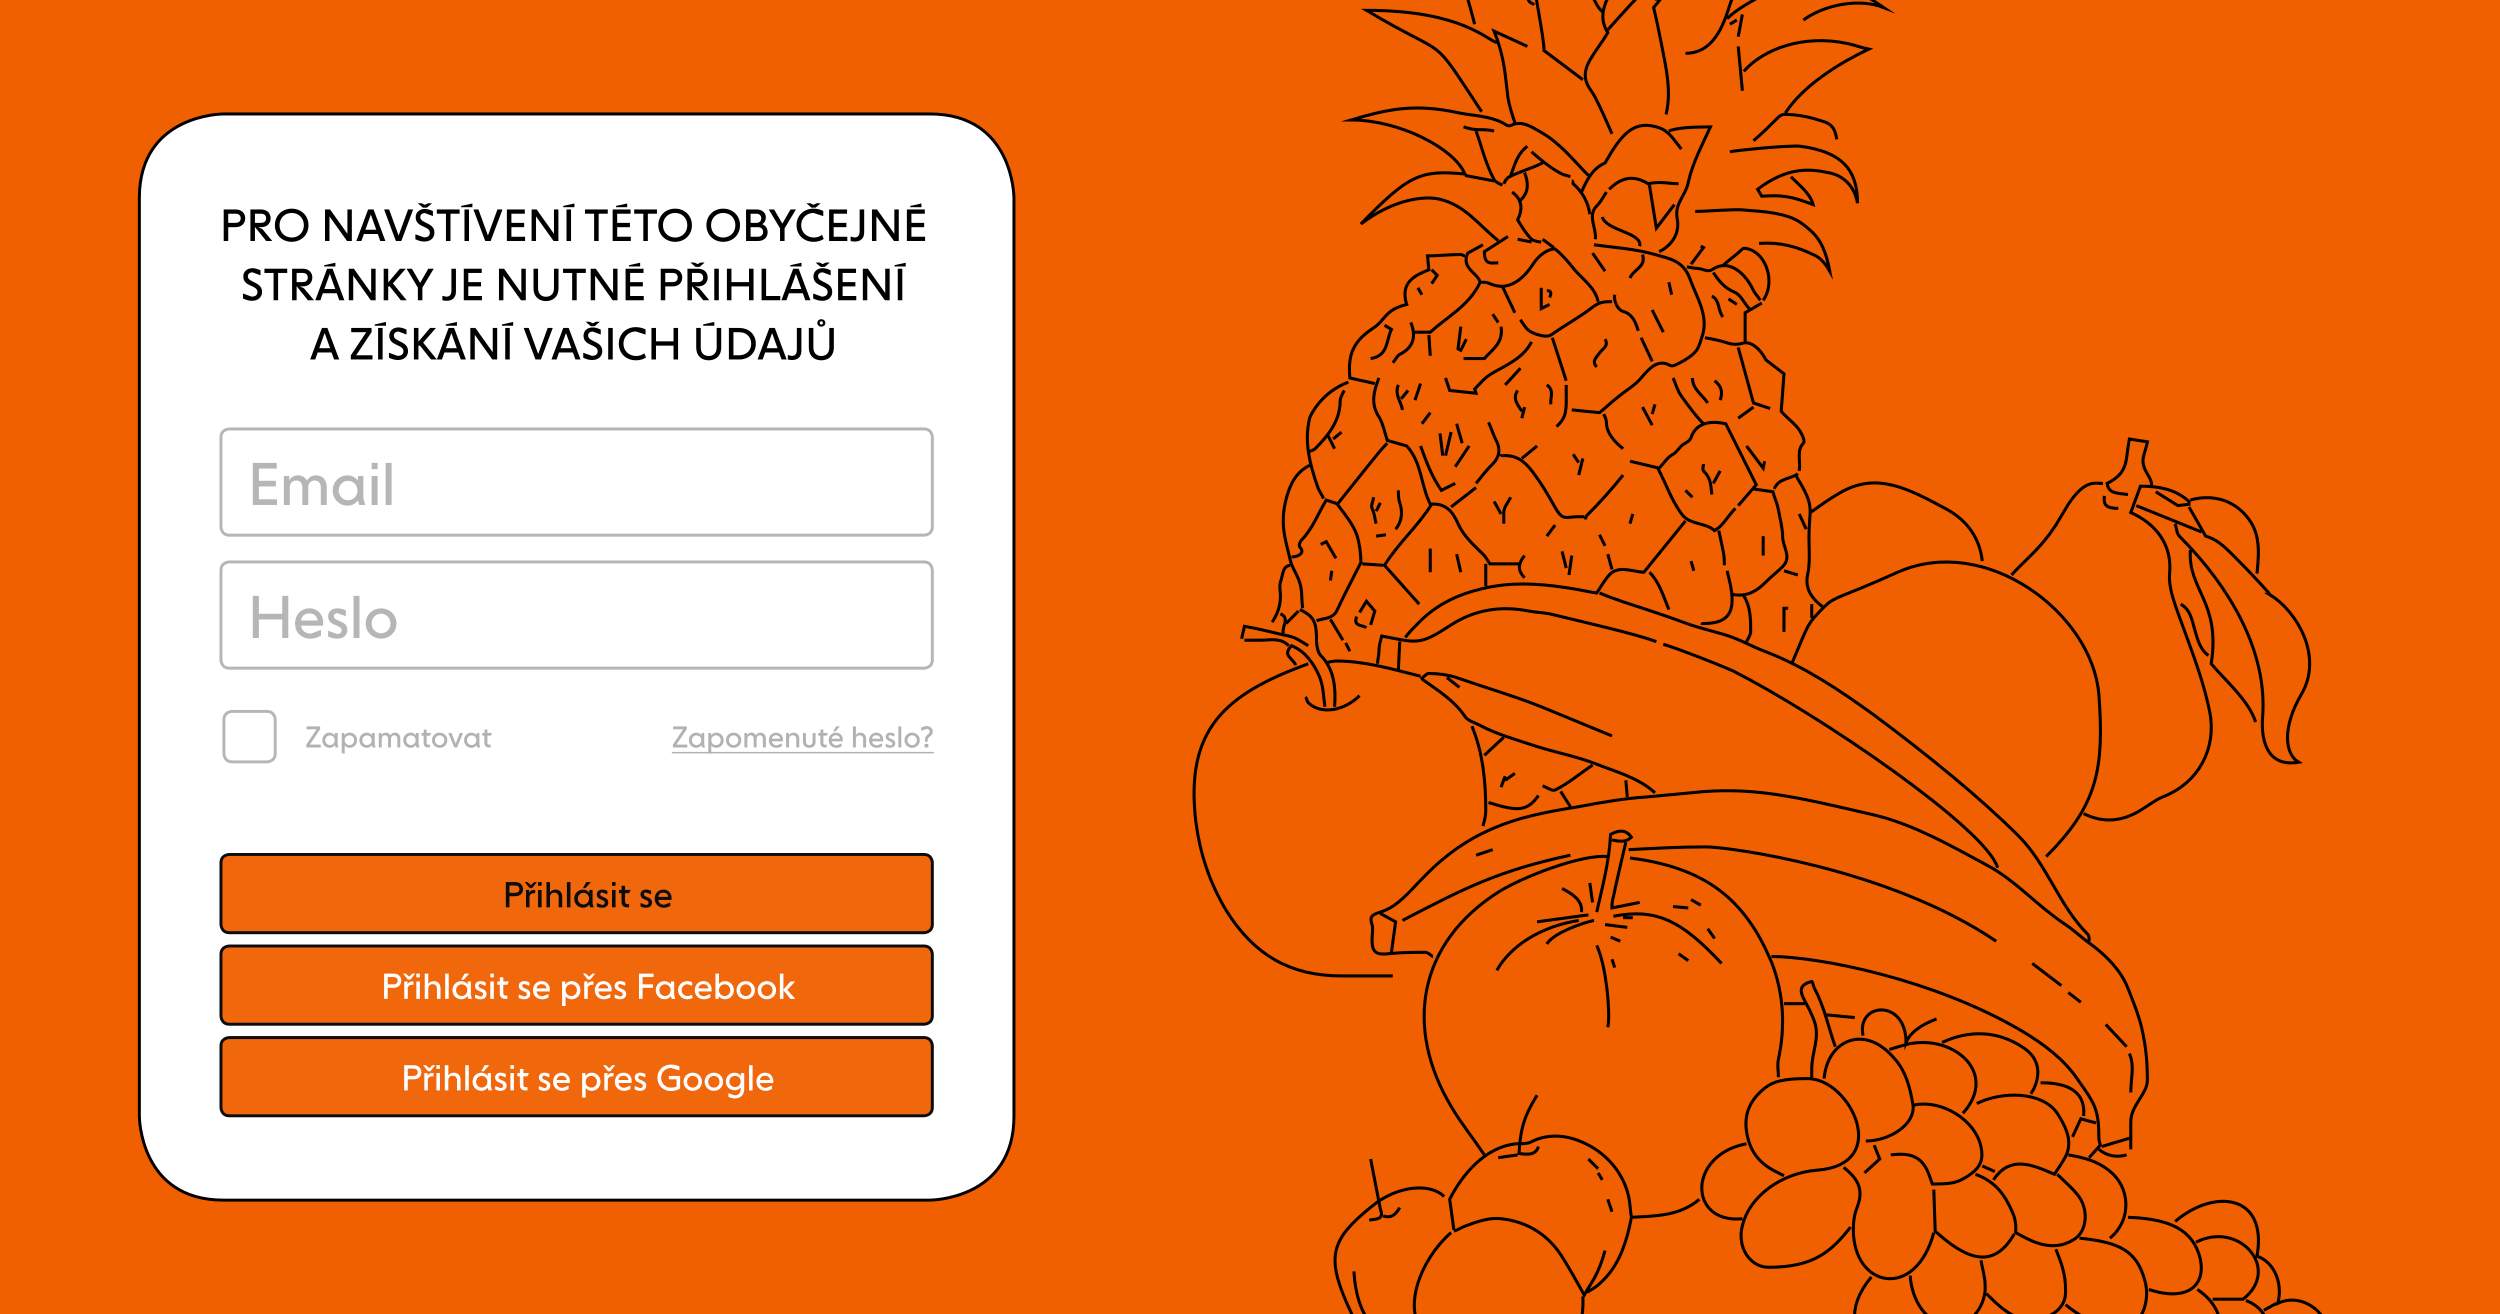 <?xml version="1.0" encoding="UTF-8"?>
<svg xmlns="http://www.w3.org/2000/svg" xmlns:xlink="http://www.w3.org/1999/xlink" width="818.504pt" height="430.233pt" viewBox="0 0 818.504 430.233" version="1.1">
<rect x="0" y="0" width="818.504" height="430.233" fill="#333333" stroke="none"/>
<defs>
<g>
<symbol overflow="visible" id="glyph0-0">
<path style="stroke:none;" d="M 9.516 0 L 9.516 -13.781 L 0.188 -13.781 L 0.188 0 Z M 4.859 -5.922 L 7.781 -0.969 L 1.922 -0.969 Z M 1.172 -12.141 L 4.281 -6.891 L 1.172 -1.625 Z M 5.438 -6.891 L 8.531 -12.141 L 8.531 -1.625 Z M 1.922 -12.812 L 7.781 -12.812 L 4.859 -7.859 Z M 1.922 -12.812 "/>
</symbol>
<symbol overflow="visible" id="glyph0-1">
<path style="stroke:none;" d="M 9.625 0 L 9.625 -1.859 L 3.672 -1.859 L 3.672 -6.062 L 9.234 -6.062 L 9.234 -7.922 L 3.672 -7.922 L 3.672 -11.922 L 9.531 -11.922 L 9.531 -13.781 L 1.688 -13.781 L 1.688 0 Z M 9.625 0 "/>
</symbol>
<symbol overflow="visible" id="glyph0-2">
<path style="stroke:none;" d="M 3.266 0 L 3.266 -5.719 C 3.266 -7.125 4.094 -8.016 5.359 -8.016 C 6.578 -8.016 7.375 -7.141 7.375 -5.719 L 7.375 0 L 9.312 0 L 9.312 -5.719 C 9.312 -7.125 10.156 -8.016 11.406 -8.016 C 12.641 -8.016 13.422 -7.141 13.422 -5.719 L 13.422 0 L 15.375 0 L 15.375 -5.906 C 15.375 -8.203 13.969 -9.703 11.875 -9.703 C 10.531 -9.703 9.469 -9.062 8.875 -7.953 C 8.312 -9.062 7.297 -9.703 5.984 -9.703 C 4.672 -9.703 3.672 -9.125 3.109 -8.047 L 3.109 -9.469 L 1.312 -9.469 L 1.312 0 Z M 3.266 0 "/>
</symbol>
<symbol overflow="visible" id="glyph0-3">
<path style="stroke:none;" d="M 11.359 0 L 10.766 -2.141 L 10.766 -9.469 L 8.984 -9.469 L 8.984 -8 C 8.125 -9.078 6.891 -9.703 5.562 -9.703 C 3.031 -9.703 0.734 -7.719 0.734 -4.734 C 0.734 -1.75 3.031 0.234 5.562 0.234 C 6.891 0.234 8.156 -0.391 9 -1.5 L 9.406 0 Z M 5.766 -1.547 C 4.062 -1.547 2.703 -2.891 2.703 -4.734 C 2.703 -6.578 4.062 -7.922 5.766 -7.922 C 7.469 -7.922 8.828 -6.578 8.828 -4.734 C 8.828 -2.891 7.469 -1.547 5.766 -1.547 Z M 5.766 -1.547 "/>
</symbol>
<symbol overflow="visible" id="glyph0-4">
<path style="stroke:none;" d="M 3.266 0 L 3.266 -9.469 L 1.312 -9.469 L 1.312 0 Z M 3.266 -11.734 L 3.266 -13.781 L 1.312 -13.781 L 1.312 -11.734 Z M 3.266 -11.734 "/>
</symbol>
<symbol overflow="visible" id="glyph0-5">
<path style="stroke:none;" d="M 3.266 0 L 3.266 -13.781 L 1.312 -13.781 L 1.312 0 Z M 3.266 0 "/>
</symbol>
<symbol overflow="visible" id="glyph0-6">
<path style="stroke:none;" d="M 3.672 0 L 3.672 -6.062 L 11.328 -6.062 L 11.328 0 L 13.312 0 L 13.312 -13.781 L 11.328 -13.781 L 11.328 -7.922 L 3.672 -7.922 L 3.672 -13.781 L 1.688 -13.781 L 1.688 0 Z M 3.672 0 "/>
</symbol>
<symbol overflow="visible" id="glyph0-7">
<path style="stroke:none;" d="M 5.859 0.234 C 7.203 0.234 8.406 -0.25 9.25 -0.812 L 9.25 -2.641 L 6.016 -1.422 C 4.219 -1.422 2.906 -2.328 2.734 -4.031 L 9.938 -4.031 L 9.938 -5.859 C 9.531 -8.125 7.859 -9.703 5.438 -9.703 C 2.797 -9.703 0.75 -7.625 0.75 -4.734 C 0.75 -1.844 2.75 0.234 5.859 0.234 Z M 5.438 -8.016 C 6.906 -8.016 8 -7.188 8.172 -5.703 L 2.703 -5.703 C 2.906 -7.234 3.984 -8.016 5.438 -8.016 Z M 5.438 -8.016 "/>
</symbol>
<symbol overflow="visible" id="glyph0-8">
<path style="stroke:none;" d="M 3.75 0.234 C 5.844 0.234 7.156 -0.812 7.156 -2.625 C 7.156 -5.953 2.75 -5.234 2.75 -7.125 C 2.75 -7.719 3.188 -8.094 3.938 -8.094 L 6.672 -7.109 L 6.672 -9.031 C 5.922 -9.406 4.922 -9.703 3.938 -9.703 C 2.156 -9.703 0.891 -8.672 0.891 -7.125 C 0.891 -3.703 5.281 -4.516 5.281 -2.547 C 5.281 -1.781 4.75 -1.297 3.906 -1.297 L 3.766 -1.297 L 0.875 -2.375 L 0.875 -0.5 C 1.625 -0.109 2.75 0.234 3.75 0.234 Z M 3.75 0.234 "/>
</symbol>
<symbol overflow="visible" id="glyph0-9">
<path style="stroke:none;" d="M 5.766 0.234 C 8.406 0.234 10.797 -1.75 10.797 -4.734 C 10.797 -7.719 8.406 -9.703 5.766 -9.703 C 3.125 -9.703 0.734 -7.719 0.734 -4.734 C 0.734 -1.75 3.125 0.234 5.766 0.234 Z M 5.766 -1.531 C 4.062 -1.531 2.672 -2.875 2.672 -4.734 C 2.672 -6.594 4.062 -7.938 5.766 -7.938 C 7.469 -7.938 8.844 -6.594 8.844 -4.734 C 8.844 -2.875 7.469 -1.531 5.766 -1.531 Z M 5.766 -1.531 "/>
</symbol>
<symbol overflow="visible" id="glyph1-0">
<path style="stroke:none;" d="M 5.703 0 L 5.703 -8.266 L 0.109 -8.266 L 0.109 0 Z M 2.906 -3.547 L 4.672 -0.578 L 1.156 -0.578 Z M 0.703 -7.281 L 2.578 -4.125 L 0.703 -0.984 Z M 3.266 -4.125 L 5.125 -7.281 L 5.125 -0.984 Z M 1.156 -7.688 L 4.672 -7.688 L 2.906 -4.719 Z M 1.156 -7.688 "/>
</symbol>
<symbol overflow="visible" id="glyph1-1">
<path style="stroke:none;" d="M 2.203 0 L 2.203 -3.625 L 4.125 -3.625 C 5.734 -3.625 6.641 -4.641 6.641 -5.953 C 6.641 -7.25 5.734 -8.266 4.125 -8.266 L 1.016 -8.266 L 1.016 0 Z M 4.125 -7.141 C 4.891 -7.141 5.453 -6.781 5.453 -5.953 C 5.453 -5.109 4.891 -4.75 4.125 -4.75 L 2.203 -4.75 L 2.203 -7.141 Z M 4.125 -7.141 "/>
</symbol>
<symbol overflow="visible" id="glyph1-2">
<path style="stroke:none;" d="M 1.953 -3.703 C 2.219 -4.391 2.703 -4.625 3.531 -4.625 L 3.812 -4.625 L 3.812 -5.688 L 3.438 -5.688 C 2.734 -5.688 2.203 -5.469 1.859 -4.859 L 1.859 -5.688 L 0.797 -5.688 L 0.797 0 L 1.953 0 Z M 2.781 -6.281 L 4.375 -8.266 L 3.453 -8.266 L 2.391 -7.266 L 1.328 -8.266 L 0.391 -8.266 L 1.984 -6.281 Z M 2.781 -6.281 "/>
</symbol>
<symbol overflow="visible" id="glyph1-3">
<path style="stroke:none;" d="M 1.953 0 L 1.953 -5.688 L 0.797 -5.688 L 0.797 0 Z M 1.953 -7.047 L 1.953 -8.266 L 0.797 -8.266 L 0.797 -7.047 Z M 1.953 -7.047 "/>
</symbol>
<symbol overflow="visible" id="glyph1-4">
<path style="stroke:none;" d="M 1.953 0 L 1.953 -3.312 C 1.953 -4.297 2.531 -4.812 3.375 -4.812 C 4.219 -4.812 4.797 -4.297 4.797 -3.312 L 4.797 0 L 5.953 0 L 5.953 -3.484 C 5.953 -4.906 5.062 -5.812 3.766 -5.812 C 2.969 -5.812 2.344 -5.484 1.953 -4.906 L 1.953 -8.266 L 0.797 -8.266 L 0.797 0 Z M 1.953 0 "/>
</symbol>
<symbol overflow="visible" id="glyph1-5">
<path style="stroke:none;" d="M 1.953 0 L 1.953 -8.266 L 0.797 -8.266 L 0.797 0 Z M 1.953 0 "/>
</symbol>
<symbol overflow="visible" id="glyph1-6">
<path style="stroke:none;" d="M 6.812 0 L 6.453 -1.281 L 6.453 -5.688 L 5.391 -5.688 L 5.391 -4.797 C 4.875 -5.453 4.125 -5.812 3.344 -5.812 C 1.812 -5.812 0.438 -4.641 0.438 -2.844 C 0.438 -1.047 1.812 0.141 3.344 0.141 C 4.125 0.141 4.891 -0.234 5.406 -0.891 L 5.641 0 Z M 3.453 -0.938 C 2.438 -0.938 1.625 -1.734 1.625 -2.844 C 1.625 -3.953 2.438 -4.75 3.453 -4.75 C 4.484 -4.75 5.297 -3.953 5.297 -2.844 C 5.297 -1.734 4.484 -0.938 3.453 -0.938 Z M 4.125 -6.281 L 5.906 -8.266 L 4.406 -8.266 L 3.281 -6.281 Z M 4.125 -6.281 "/>
</symbol>
<symbol overflow="visible" id="glyph1-7">
<path style="stroke:none;" d="M 2.25 0.141 C 3.5 0.141 4.297 -0.484 4.297 -1.578 C 4.297 -3.578 1.656 -3.141 1.656 -4.266 C 1.656 -4.641 1.906 -4.859 2.359 -4.859 L 4 -4.266 L 4 -5.406 C 3.547 -5.641 2.953 -5.812 2.359 -5.812 C 1.297 -5.812 0.531 -5.203 0.531 -4.266 C 0.531 -2.219 3.172 -2.719 3.172 -1.531 C 3.172 -1.078 2.859 -0.781 2.344 -0.781 L 2.266 -0.781 L 0.531 -1.422 L 0.531 -0.297 C 0.984 -0.062 1.656 0.141 2.25 0.141 Z M 2.25 0.141 "/>
</symbol>
<symbol overflow="visible" id="glyph1-8">
<path style="stroke:none;" d="M 3.641 0 L 3.641 -1.109 L 3.094 -1.062 C 2.531 -1.062 2.312 -1.375 2.312 -1.922 L 2.312 -4.625 L 3.656 -4.625 L 4.125 -5.688 L 2.312 -5.688 L 2.312 -7.047 L 1.172 -7.047 L 1.172 -5.688 L 0.328 -5.688 L 0.328 -4.625 L 1.156 -4.625 L 1.156 -1.844 C 1.156 -0.672 1.75 0 3 0 Z M 3.641 0 "/>
</symbol>
<symbol overflow="visible" id="glyph1-9">
<path style="stroke:none;" d=""/>
</symbol>
<symbol overflow="visible" id="glyph1-10">
<path style="stroke:none;" d="M 3.516 0.141 C 4.312 0.141 5.047 -0.156 5.547 -0.484 L 5.547 -1.578 L 3.609 -0.844 C 2.531 -0.844 1.75 -1.391 1.641 -2.422 L 5.953 -2.422 L 5.953 -3.516 C 5.719 -4.875 4.719 -5.812 3.266 -5.812 C 1.672 -5.812 0.453 -4.578 0.453 -2.844 C 0.453 -1.109 1.656 0.141 3.516 0.141 Z M 3.266 -4.812 C 4.141 -4.812 4.797 -4.312 4.906 -3.422 L 1.625 -3.422 C 1.75 -4.344 2.391 -4.812 3.266 -4.812 Z M 3.266 -4.812 "/>
</symbol>
<symbol overflow="visible" id="glyph1-11">
<path style="stroke:none;" d="M 1.953 2.328 L 1.953 -0.781 C 2.453 -0.188 3.172 0.141 3.922 0.141 C 5.453 0.141 6.828 -1.047 6.828 -2.844 C 6.828 -4.641 5.453 -5.812 3.922 -5.812 C 3.125 -5.812 2.359 -5.438 1.859 -4.781 L 1.859 -5.688 L 0.797 -5.688 L 0.797 2.328 Z M 3.812 -0.922 C 2.781 -0.922 1.953 -1.719 1.953 -2.844 L 1.953 -2.922 C 1.984 -3.984 2.797 -4.766 3.812 -4.766 C 4.828 -4.766 5.656 -3.953 5.656 -2.844 C 5.656 -1.719 4.828 -0.922 3.812 -0.922 Z M 3.812 -0.922 "/>
</symbol>
<symbol overflow="visible" id="glyph1-12">
<path style="stroke:none;" d="M 2.203 0 L 2.203 -3.625 L 5.625 -3.625 L 5.625 -4.75 L 2.203 -4.75 L 2.203 -7.141 L 5.781 -7.141 L 5.781 -8.266 L 1.016 -8.266 L 1.016 0 Z M 2.203 0 "/>
</symbol>
<symbol overflow="visible" id="glyph1-13">
<path style="stroke:none;" d="M 6.812 0 L 6.453 -1.281 L 6.453 -5.688 L 5.391 -5.688 L 5.391 -4.797 C 4.875 -5.453 4.125 -5.812 3.344 -5.812 C 1.812 -5.812 0.438 -4.641 0.438 -2.844 C 0.438 -1.047 1.812 0.141 3.344 0.141 C 4.125 0.141 4.891 -0.234 5.406 -0.891 L 5.641 0 Z M 3.453 -0.938 C 2.438 -0.938 1.625 -1.734 1.625 -2.844 C 1.625 -3.953 2.438 -4.75 3.453 -4.75 C 4.484 -4.75 5.297 -3.953 5.297 -2.844 C 5.297 -1.734 4.484 -0.938 3.453 -0.938 Z M 3.453 -0.938 "/>
</symbol>
<symbol overflow="visible" id="glyph1-14">
<path style="stroke:none;" d="M 3.453 0.141 C 4.188 0.141 4.734 -0.047 5.281 -0.375 L 4.859 -1.391 C 4.531 -1.125 4.109 -0.922 3.656 -0.922 C 2.484 -0.922 1.609 -1.719 1.609 -2.844 C 1.609 -3.969 2.422 -4.781 3.562 -4.781 L 5.062 -4.266 L 5.062 -5.422 C 4.609 -5.641 4.047 -5.812 3.453 -5.812 C 1.891 -5.812 0.438 -4.641 0.438 -2.844 C 0.438 -1.047 1.891 0.141 3.453 0.141 Z M 3.453 0.141 "/>
</symbol>
<symbol overflow="visible" id="glyph1-15">
<path style="stroke:none;" d="M 1.859 0 L 1.859 -0.891 C 2.359 -0.234 3.125 0.141 3.922 0.141 C 5.453 0.141 6.828 -1.047 6.828 -2.844 C 6.828 -4.641 5.453 -5.812 3.922 -5.812 C 3.172 -5.812 2.453 -5.484 1.953 -4.891 L 1.953 -8.266 L 0.797 -8.266 L 0.797 0 Z M 3.812 -0.922 C 2.781 -0.922 1.953 -1.719 1.953 -2.844 L 1.953 -2.922 C 1.984 -3.984 2.797 -4.766 3.812 -4.766 C 4.828 -4.766 5.656 -3.953 5.656 -2.844 C 5.656 -1.719 4.828 -0.922 3.812 -0.922 Z M 3.812 -0.922 "/>
</symbol>
<symbol overflow="visible" id="glyph1-16">
<path style="stroke:none;" d="M 3.453 0.141 C 5.047 0.141 6.469 -1.047 6.469 -2.844 C 6.469 -4.641 5.047 -5.812 3.453 -5.812 C 1.875 -5.812 0.438 -4.641 0.438 -2.844 C 0.438 -1.047 1.875 0.141 3.453 0.141 Z M 3.453 -0.922 C 2.438 -0.922 1.609 -1.719 1.609 -2.844 C 1.609 -3.953 2.438 -4.766 3.453 -4.766 C 4.484 -4.766 5.312 -3.953 5.312 -2.844 C 5.312 -1.719 4.484 -0.922 3.453 -0.922 Z M 3.453 -0.922 "/>
</symbol>
<symbol overflow="visible" id="glyph1-17">
<path style="stroke:none;" d="M 1.953 0 L 1.953 -2.797 L 4.234 0 L 5.844 0 L 3.234 -2.953 L 5.812 -5.688 L 4.266 -5.688 L 1.953 -3.078 L 1.953 -8.266 L 0.797 -8.266 L 0.797 0 Z M 1.953 0 "/>
</symbol>
<symbol overflow="visible" id="glyph1-18">
<path style="stroke:none;" d="M 4.938 0.203 C 6.234 0.203 7.188 -0.203 7.922 -0.641 L 7.922 -4.75 L 4.219 -4.75 L 4.219 -3.625 L 6.766 -3.625 L 6.766 -1.281 C 6.156 -1 5.547 -0.906 4.953 -0.906 C 3.125 -0.906 1.703 -2.266 1.703 -4.125 C 1.703 -6 3.125 -7.359 4.953 -7.359 L 7.672 -6.547 L 7.672 -7.891 C 6.969 -8.188 6 -8.469 4.938 -8.469 C 2.438 -8.469 0.484 -6.719 0.484 -4.125 C 0.484 -1.547 2.438 0.203 4.938 0.203 Z M 4.938 0.203 "/>
</symbol>
<symbol overflow="visible" id="glyph1-19">
<path style="stroke:none;" d="M 3.344 -0.047 C 4.094 -0.047 4.812 -0.359 5.312 -0.953 L 5.312 -0.344 C 5.312 0.969 4.5 1.609 3.266 1.609 L 1.297 0.891 L 1.297 2.078 C 1.844 2.359 2.547 2.641 3.359 2.641 C 5.234 2.641 6.484 1.484 6.484 -0.344 L 6.484 -5.688 L 5.406 -5.688 L 5.406 -4.812 C 4.906 -5.453 4.141 -5.812 3.344 -5.812 C 1.828 -5.812 0.453 -4.656 0.453 -2.938 C 0.453 -1.203 1.828 -0.047 3.344 -0.047 Z M 3.469 -1.109 C 2.438 -1.109 1.625 -1.891 1.625 -2.938 C 1.625 -3.984 2.438 -4.766 3.469 -4.766 C 4.5 -4.766 5.266 -4.047 5.312 -3.016 L 5.312 -2.859 C 5.266 -1.828 4.5 -1.109 3.469 -1.109 Z M 3.469 -1.109 "/>
</symbol>
<symbol overflow="visible" id="glyph2-0">
<path style="stroke:none;" d="M 7.125 0 L 7.125 -10.328 L 0.141 -10.328 L 0.141 0 Z M 3.641 -4.438 L 5.828 -0.734 L 1.438 -0.734 Z M 0.875 -9.109 L 3.219 -5.172 L 0.875 -1.219 Z M 4.078 -5.172 L 6.406 -9.109 L 6.406 -1.219 Z M 1.438 -9.594 L 5.828 -9.594 L 3.641 -5.891 Z M 1.438 -9.594 "/>
</symbol>
<symbol overflow="visible" id="glyph2-1">
<path style="stroke:none;" d="M 2.75 0 L 2.75 -4.531 L 5.172 -4.531 C 7.172 -4.531 8.312 -5.797 8.312 -7.438 C 8.312 -9.062 7.172 -10.328 5.172 -10.328 L 1.266 -10.328 L 1.266 0 Z M 5.172 -8.938 C 6.109 -8.938 6.828 -8.484 6.828 -7.438 C 6.828 -6.391 6.109 -5.938 5.172 -5.938 L 2.75 -5.938 L 2.75 -8.938 Z M 5.172 -8.938 "/>
</symbol>
<symbol overflow="visible" id="glyph2-2">
<path style="stroke:none;" d="M 2.75 0 L 2.75 -4.594 L 6.438 0 L 8.422 0 L 5.172 -3.906 L 3.797 -4.531 L 4.75 -4.531 C 6.75 -4.531 7.891 -5.797 7.891 -7.438 C 7.891 -9.062 6.75 -10.328 4.75 -10.328 L 1.266 -10.328 L 1.266 0 Z M 4.75 -8.938 C 5.688 -8.938 6.406 -8.484 6.406 -7.438 C 6.406 -6.391 5.688 -5.938 4.75 -5.938 L 2.75 -5.938 L 2.75 -8.938 Z M 4.75 -8.938 "/>
</symbol>
<symbol overflow="visible" id="glyph2-3">
<path style="stroke:none;" d="M 6.109 0.266 C 9.172 0.266 11.609 -1.938 11.609 -5.172 C 11.609 -8.391 9.172 -10.594 6.109 -10.594 C 3.047 -10.594 0.609 -8.391 0.609 -5.172 C 0.609 -1.938 3.047 0.266 6.109 0.266 Z M 6.109 -1.141 C 3.844 -1.141 2.125 -2.797 2.125 -5.172 C 2.125 -7.531 3.844 -9.188 6.109 -9.188 C 8.375 -9.188 10.094 -7.531 10.094 -5.172 C 10.094 -2.797 8.375 -1.141 6.109 -1.141 Z M 6.109 -1.141 "/>
</symbol>
<symbol overflow="visible" id="glyph2-4">
<path style="stroke:none;" d=""/>
</symbol>
<symbol overflow="visible" id="glyph2-5">
<path style="stroke:none;" d="M 2.719 0 L 2.719 -8.062 L 8.469 0 L 10.047 0 L 10.047 -10.328 L 8.594 -10.328 L 8.594 -2.359 L 2.922 -10.328 L 1.266 -10.328 L 1.266 0 Z M 2.719 0 "/>
</symbol>
<symbol overflow="visible" id="glyph2-6">
<path style="stroke:none;" d="M 1.734 0 L 2.547 -2.297 L 7.094 -2.297 L 7.922 0 L 9.594 0 L 5.719 -10.328 L 3.938 -10.328 L 0.078 0 Z M 4.828 -8.656 L 6.609 -3.688 L 3.047 -3.688 Z M 4.828 -8.656 "/>
</symbol>
<symbol overflow="visible" id="glyph2-7">
<path style="stroke:none;" d="M 5.703 0 L 9.578 -10.328 L 7.922 -10.328 L 4.812 -1.797 L 1.703 -10.328 L 0.062 -10.328 L 3.922 0 Z M 5.703 0 "/>
</symbol>
<symbol overflow="visible" id="glyph2-8">
<path style="stroke:none;" d="M 3.547 0.172 C 5.578 0.219 6.938 -0.953 6.938 -2.75 C 6.938 -6.141 2.297 -5.703 2.297 -7.828 C 2.297 -8.578 2.844 -9.141 3.828 -9.141 L 6.438 -8.172 L 6.438 -9.797 C 5.688 -10.156 4.75 -10.5 3.812 -10.5 C 2.062 -10.5 0.797 -9.406 0.797 -7.797 C 0.797 -4.312 5.438 -5.062 5.438 -2.719 C 5.438 -1.656 4.703 -1.188 3.516 -1.188 L 0.703 -2.203 L 0.703 -0.578 C 1.641 -0.125 2.547 0.172 3.547 0.172 Z M 4.453 -10.906 L 6.156 -12.359 L 4.844 -12.359 L 3.812 -11.844 L 2.781 -12.359 L 1.469 -12.359 L 3.172 -10.906 Z M 4.453 -10.906 "/>
</symbol>
<symbol overflow="visible" id="glyph2-9">
<path style="stroke:none;" d="M 4.688 0 L 4.688 -8.938 L 7.672 -8.938 L 7.672 -10.328 L 0.219 -10.328 L 0.219 -8.938 L 3.203 -8.938 L 3.203 0 Z M 4.688 0 "/>
</symbol>
<symbol overflow="visible" id="glyph2-10">
<path style="stroke:none;" d="M 2.75 0 L 2.75 -10.328 L 1.266 -10.328 L 1.266 0 Z M 3.859 -11.062 L 3.859 -12.297 L 0.188 -11.484 L 0.188 -11.062 Z M 3.859 -11.062 "/>
</symbol>
<symbol overflow="visible" id="glyph2-11">
<path style="stroke:none;" d="M 7.219 0 L 7.219 -1.391 L 2.75 -1.391 L 2.75 -4.531 L 6.922 -4.531 L 6.922 -5.938 L 2.75 -5.938 L 2.75 -8.938 L 7.141 -8.938 L 7.141 -10.328 L 1.266 -10.328 L 1.266 0 Z M 7.219 0 "/>
</symbol>
<symbol overflow="visible" id="glyph2-12">
<path style="stroke:none;" d="M 7.219 0 L 7.219 -1.391 L 2.75 -1.391 L 2.75 -4.531 L 6.922 -4.531 L 6.922 -5.938 L 2.75 -5.938 L 2.75 -8.938 L 7.141 -8.938 L 7.141 -10.328 L 1.266 -10.328 L 1.266 0 Z M 6.031 -11.062 L 6.031 -12.297 L 2.375 -11.484 L 2.375 -11.062 Z M 6.031 -11.062 "/>
</symbol>
<symbol overflow="visible" id="glyph2-13">
<path style="stroke:none;" d="M 5.125 0 C 7.172 0 8.328 -1.219 8.328 -2.875 C 8.328 -4.094 7.719 -5.047 6.562 -5.5 C 7.328 -5.984 7.75 -6.75 7.75 -7.688 C 7.75 -9.172 6.641 -10.328 4.688 -10.328 L 1.266 -10.328 L 1.266 0 Z M 5.062 -4.531 C 6.062 -4.531 6.859 -4.031 6.859 -2.969 C 6.859 -1.922 6.062 -1.391 5.062 -1.391 L 2.75 -1.391 L 2.75 -4.531 Z M 4.594 -8.938 C 5.516 -8.938 6.234 -8.469 6.234 -7.438 C 6.234 -6.406 5.516 -5.938 4.594 -5.938 L 2.75 -5.938 L 2.75 -8.938 Z M 4.594 -8.938 "/>
</symbol>
<symbol overflow="visible" id="glyph2-14">
<path style="stroke:none;" d="M 5.234 0 L 5.234 -4.141 L 8.938 -10.328 L 7.172 -10.328 L 4.5 -5.688 L 1.812 -10.328 L 0.062 -10.328 L 3.75 -4.141 L 3.75 0 Z M 5.234 0 "/>
</symbol>
<symbol overflow="visible" id="glyph2-15">
<path style="stroke:none;" d="M 6.172 0.266 C 7.484 0.266 8.531 -0.016 9.516 -0.672 L 8.953 -2.031 C 8.234 -1.469 7.312 -1.141 6.344 -1.141 C 3.938 -1.141 2.125 -2.828 2.125 -5.172 C 2.125 -7.5 3.906 -9.188 6.188 -9.188 L 9.359 -8.156 L 9.359 -9.859 C 8.5 -10.25 7.438 -10.594 6.172 -10.594 C 3.047 -10.594 0.609 -8.391 0.609 -5.172 C 0.609 -1.938 3.047 0.266 6.172 0.266 Z M 6.812 -10.906 L 8.516 -12.359 L 7.203 -12.359 L 6.172 -11.844 L 5.141 -12.359 L 3.828 -12.359 L 5.531 -10.906 Z M 6.812 -10.906 "/>
</symbol>
<symbol overflow="visible" id="glyph2-16">
<path style="stroke:none;" d="M 1.562 0.172 C 3.312 0.172 4.641 -0.672 4.641 -2.875 L 4.641 -10.328 L 3.156 -10.328 L 3.156 -3.375 C 3.156 -1.812 2.688 -1.172 1.422 -1.172 L 0.203 -1.453 L 0.203 0.016 C 0.547 0.094 0.984 0.172 1.562 0.172 Z M 1.562 0.172 "/>
</symbol>
<symbol overflow="visible" id="glyph2-17">
<path style="stroke:none;" d="M 3.547 0.172 C 5.578 0.219 6.938 -0.953 6.938 -2.75 C 6.938 -6.141 2.297 -5.703 2.297 -7.828 C 2.297 -8.578 2.844 -9.141 3.828 -9.141 L 6.438 -8.172 L 6.438 -9.797 C 5.688 -10.156 4.75 -10.5 3.812 -10.5 C 2.062 -10.5 0.797 -9.406 0.797 -7.797 C 0.797 -4.312 5.438 -5.062 5.438 -2.719 C 5.438 -1.656 4.703 -1.188 3.516 -1.188 L 0.703 -2.203 L 0.703 -0.578 C 1.641 -0.125 2.547 0.172 3.547 0.172 Z M 3.547 0.172 "/>
</symbol>
<symbol overflow="visible" id="glyph2-18">
<path style="stroke:none;" d="M 1.734 0 L 2.547 -2.297 L 7.094 -2.297 L 7.922 0 L 9.594 0 L 5.719 -10.328 L 3.938 -10.328 L 0.078 0 Z M 4.828 -8.656 L 6.609 -3.688 L 3.047 -3.688 Z M 6.656 -11.062 L 6.656 -12.297 L 3 -11.484 L 3 -11.062 Z M 6.656 -11.062 "/>
</symbol>
<symbol overflow="visible" id="glyph2-19">
<path style="stroke:none;" d="M 2.75 0 L 2.75 -4.531 L 3.25 -4.531 L 6.875 0 L 8.781 0 L 4.281 -5.516 L 8.484 -10.328 L 6.562 -10.328 L 2.75 -5.828 L 2.75 -10.328 L 1.266 -10.328 L 1.266 0 Z M 2.75 0 "/>
</symbol>
<symbol overflow="visible" id="glyph2-20">
<path style="stroke:none;" d="M 5.234 0.266 C 7.156 0.266 9.344 -0.766 9.344 -4.031 L 9.344 -10.328 L 7.859 -10.328 L 7.859 -3.922 C 7.859 -1.906 6.562 -1.141 5.234 -1.141 C 3.922 -1.141 2.641 -1.906 2.641 -3.922 L 2.641 -10.328 L 1.156 -10.328 L 1.156 -4.031 C 1.156 -0.766 3.328 0.266 5.234 0.266 Z M 5.234 0.266 "/>
</symbol>
<symbol overflow="visible" id="glyph2-21">
<path style="stroke:none;" d="M 2.75 0 L 2.75 -4.594 L 6.438 0 L 8.422 0 L 5.172 -3.906 L 3.797 -4.531 L 4.75 -4.531 C 6.75 -4.531 7.891 -5.797 7.891 -7.438 C 7.891 -9.062 6.75 -10.328 4.75 -10.328 L 1.266 -10.328 L 1.266 0 Z M 4.75 -8.938 C 5.688 -8.938 6.406 -8.484 6.406 -7.438 C 6.406 -6.391 5.688 -5.938 4.75 -5.938 L 2.75 -5.938 L 2.75 -8.938 Z M 5.219 -10.906 L 6.922 -12.359 L 5.609 -12.359 L 4.578 -11.844 L 3.547 -12.359 L 2.234 -12.359 L 3.938 -10.906 Z M 5.219 -10.906 "/>
</symbol>
<symbol overflow="visible" id="glyph2-22">
<path style="stroke:none;" d="M 2.75 0 L 2.75 -10.328 L 1.266 -10.328 L 1.266 0 Z M 2.75 0 "/>
</symbol>
<symbol overflow="visible" id="glyph2-23">
<path style="stroke:none;" d="M 2.75 0 L 2.75 -4.531 L 8.5 -4.531 L 8.5 0 L 9.984 0 L 9.984 -10.328 L 8.5 -10.328 L 8.5 -5.938 L 2.75 -5.938 L 2.75 -10.328 L 1.266 -10.328 L 1.266 0 Z M 2.75 0 "/>
</symbol>
<symbol overflow="visible" id="glyph2-24">
<path style="stroke:none;" d="M 7.391 0 L 7.391 -1.391 L 2.75 -1.391 L 2.75 -10.328 L 1.266 -10.328 L 1.266 0 Z M 7.391 0 "/>
</symbol>
<symbol overflow="visible" id="glyph2-25">
<path style="stroke:none;" d="M 7.625 0 L 7.625 -1.391 L 2.281 -1.391 L 7.328 -8.969 L 7.328 -10.328 L 0.656 -10.328 L 0.656 -8.938 L 5.578 -8.938 L 0.531 -1.359 L 0.531 0 Z M 7.625 0 "/>
</symbol>
<symbol overflow="visible" id="glyph2-26">
<path style="stroke:none;" d="M 6.172 0.266 C 7.484 0.266 8.531 -0.016 9.516 -0.672 L 8.953 -2.031 C 8.234 -1.469 7.312 -1.141 6.344 -1.141 C 3.938 -1.141 2.125 -2.828 2.125 -5.172 C 2.125 -7.5 3.906 -9.188 6.188 -9.188 L 9.359 -8.156 L 9.359 -9.859 C 8.5 -10.25 7.438 -10.594 6.172 -10.594 C 3.047 -10.594 0.609 -8.391 0.609 -5.172 C 0.609 -1.938 3.047 0.266 6.172 0.266 Z M 6.172 0.266 "/>
</symbol>
<symbol overflow="visible" id="glyph2-27">
<path style="stroke:none;" d="M 5.234 0.266 C 7.156 0.266 9.344 -0.766 9.344 -4.031 L 9.344 -10.328 L 7.859 -10.328 L 7.859 -3.922 C 7.859 -1.906 6.562 -1.141 5.234 -1.141 C 3.922 -1.141 2.641 -1.906 2.641 -3.922 L 2.641 -10.328 L 1.156 -10.328 L 1.156 -4.031 C 1.156 -0.766 3.328 0.266 5.234 0.266 Z M 7.078 -11.062 L 7.078 -12.297 L 3.422 -11.484 L 3.422 -11.062 Z M 7.078 -11.062 "/>
</symbol>
<symbol overflow="visible" id="glyph2-28">
<path style="stroke:none;" d="M 4.641 0 C 7.797 0 10.078 -2.094 10.078 -5.172 C 10.078 -8.234 7.797 -10.328 4.641 -10.328 L 1.266 -10.328 L 1.266 0 Z M 4.641 -8.938 C 6.922 -8.938 8.562 -7.453 8.562 -5.172 C 8.562 -2.875 6.922 -1.391 4.641 -1.391 L 2.75 -1.391 L 2.75 -8.938 Z M 4.641 -8.938 "/>
</symbol>
<symbol overflow="visible" id="glyph2-29">
<path style="stroke:none;" d="M 5.234 0.266 C 7.156 0.266 9.344 -0.766 9.344 -4.031 L 9.344 -10.328 L 7.859 -10.328 L 7.859 -3.922 C 7.859 -1.906 6.562 -1.141 5.234 -1.141 C 3.922 -1.141 2.641 -1.906 2.641 -3.922 L 2.641 -10.328 L 1.156 -10.328 L 1.156 -4.031 C 1.156 -0.766 3.328 0.266 5.234 0.266 Z M 5.25 -10.734 C 5.938 -10.734 6.562 -11.234 6.562 -11.969 C 6.562 -12.719 5.938 -13.203 5.25 -13.203 C 4.562 -13.203 3.938 -12.719 3.938 -11.969 C 3.938 -11.234 4.562 -10.734 5.25 -10.734 Z M 5.25 -11.438 C 4.922 -11.438 4.734 -11.688 4.734 -11.969 C 4.734 -12.266 4.922 -12.516 5.25 -12.516 C 5.594 -12.516 5.781 -12.266 5.781 -11.969 C 5.781 -11.688 5.594 -11.438 5.25 -11.438 Z M 5.25 -11.438 "/>
</symbol>
<symbol overflow="visible" id="glyph3-0">
<path style="stroke:none;" d="M 4.75 0 L 4.75 -6.891 L 0.094 -6.891 L 0.094 0 Z M 2.422 -2.953 L 3.891 -0.484 L 0.953 -0.484 Z M 0.578 -6.078 L 2.141 -3.438 L 0.578 -0.812 Z M 2.719 -3.438 L 4.266 -6.078 L 4.266 -0.812 Z M 0.953 -6.406 L 3.891 -6.406 L 2.422 -3.938 Z M 0.953 -6.406 "/>
</symbol>
<symbol overflow="visible" id="glyph3-1">
<path style="stroke:none;" d="M 5.078 0 L 5.078 -0.938 L 1.516 -0.938 L 4.891 -5.984 L 4.891 -6.891 L 0.438 -6.891 L 0.438 -5.953 L 3.719 -5.953 L 0.359 -0.906 L 0.359 0 Z M 5.078 0 "/>
</symbol>
<symbol overflow="visible" id="glyph3-2">
<path style="stroke:none;" d="M 5.672 0 L 5.391 -1.062 L 5.391 -4.734 L 4.5 -4.734 L 4.5 -4 C 4.062 -4.547 3.438 -4.859 2.781 -4.859 C 1.516 -4.859 0.375 -3.859 0.375 -2.375 C 0.375 -0.875 1.516 0.109 2.781 0.109 C 3.438 0.109 4.078 -0.188 4.5 -0.75 L 4.703 0 Z M 2.875 -0.781 C 2.031 -0.781 1.344 -1.453 1.344 -2.375 C 1.344 -3.297 2.031 -3.953 2.875 -3.953 C 3.734 -3.953 4.422 -3.297 4.422 -2.375 C 4.422 -1.453 3.734 -0.781 2.875 -0.781 Z M 2.875 -0.781 "/>
</symbol>
<symbol overflow="visible" id="glyph3-3">
<path style="stroke:none;" d="M 1.625 1.938 L 1.625 -0.656 C 2.047 -0.156 2.641 0.109 3.266 0.109 C 4.547 0.109 5.688 -0.875 5.688 -2.375 C 5.688 -3.859 4.547 -4.859 3.266 -4.859 C 2.594 -4.859 1.969 -4.531 1.547 -3.984 L 1.547 -4.734 L 0.656 -4.734 L 0.656 1.938 Z M 3.172 -0.766 C 2.312 -0.766 1.625 -1.438 1.625 -2.375 L 1.625 -2.438 C 1.656 -3.312 2.328 -3.969 3.172 -3.969 C 4.031 -3.969 4.719 -3.297 4.719 -2.375 C 4.719 -1.438 4.031 -0.766 3.172 -0.766 Z M 3.172 -0.766 "/>
</symbol>
<symbol overflow="visible" id="glyph3-4">
<path style="stroke:none;" d="M 1.625 0 L 1.625 -2.859 C 1.625 -3.562 2.047 -4 2.672 -4 C 3.297 -4 3.688 -3.578 3.688 -2.859 L 3.688 0 L 4.656 0 L 4.656 -2.859 C 4.656 -3.562 5.078 -4 5.703 -4 C 6.312 -4 6.719 -3.578 6.719 -2.859 L 6.719 0 L 7.688 0 L 7.688 -2.953 C 7.688 -4.109 6.984 -4.859 5.938 -4.859 C 5.266 -4.859 4.734 -4.531 4.438 -3.984 C 4.156 -4.531 3.641 -4.859 2.984 -4.859 C 2.344 -4.859 1.828 -4.562 1.547 -4.031 L 1.547 -4.734 L 0.656 -4.734 L 0.656 0 Z M 1.625 0 "/>
</symbol>
<symbol overflow="visible" id="glyph3-5">
<path style="stroke:none;" d="M 3.031 0 L 3.031 -0.922 L 2.578 -0.891 C 2.109 -0.891 1.938 -1.141 1.938 -1.594 L 1.938 -3.859 L 3.047 -3.859 L 3.438 -4.734 L 1.938 -4.734 L 1.938 -5.875 L 0.984 -5.875 L 0.984 -4.734 L 0.266 -4.734 L 0.266 -3.859 L 0.953 -3.859 L 0.953 -1.531 C 0.953 -0.562 1.469 0 2.5 0 Z M 3.031 0 "/>
</symbol>
<symbol overflow="visible" id="glyph3-6">
<path style="stroke:none;" d="M 2.875 0.109 C 4.203 0.109 5.391 -0.875 5.391 -2.375 C 5.391 -3.859 4.203 -4.859 2.875 -4.859 C 1.562 -4.859 0.375 -3.859 0.375 -2.375 C 0.375 -0.875 1.562 0.109 2.875 0.109 Z M 2.875 -0.766 C 2.031 -0.766 1.344 -1.438 1.344 -2.375 C 1.344 -3.297 2.031 -3.969 2.875 -3.969 C 3.734 -3.969 4.422 -3.297 4.422 -2.375 C 4.422 -1.438 3.734 -0.766 2.875 -0.766 Z M 2.875 -0.766 "/>
</symbol>
<symbol overflow="visible" id="glyph3-7">
<path style="stroke:none;" d="M 2.953 0 L 4.906 -4.734 L 3.859 -4.734 L 2.5 -1.234 L 1.141 -4.734 L 0.109 -4.734 L 2.062 0 Z M 2.953 0 "/>
</symbol>
<symbol overflow="visible" id="glyph3-8">
<path style="stroke:none;" d="M 2.938 0.109 C 3.594 0.109 4.203 -0.125 4.625 -0.406 L 4.625 -1.312 L 3.016 -0.703 C 2.109 -0.703 1.453 -1.172 1.375 -2.016 L 4.969 -2.016 L 4.969 -2.938 C 4.766 -4.062 3.938 -4.859 2.719 -4.859 C 1.391 -4.859 0.375 -3.812 0.375 -2.375 C 0.375 -0.922 1.375 0.109 2.938 0.109 Z M 2.719 -4 C 3.453 -4 4 -3.594 4.078 -2.859 L 1.344 -2.859 C 1.453 -3.625 1.984 -4 2.719 -4 Z M 2.719 -4 "/>
</symbol>
<symbol overflow="visible" id="glyph3-9">
<path style="stroke:none;" d="M 1.625 0 L 1.625 -2.766 C 1.625 -3.578 2.109 -4 2.812 -4 C 3.516 -4 4 -3.578 4 -2.766 L 4 0 L 4.969 0 L 4.969 -2.906 C 4.969 -4.094 4.219 -4.859 3.141 -4.859 C 2.422 -4.859 1.859 -4.516 1.547 -3.969 L 1.547 -4.734 L 0.656 -4.734 L 0.656 0 Z M 1.625 0 "/>
</symbol>
<symbol overflow="visible" id="glyph3-10">
<path style="stroke:none;" d="M 2.672 0.109 C 4 0.109 4.734 -0.672 4.734 -1.828 L 4.734 -4.734 L 3.766 -4.734 L 3.766 -1.938 C 3.766 -1.234 3.438 -0.766 2.672 -0.766 C 1.906 -0.766 1.578 -1.234 1.578 -1.938 L 1.578 -4.734 L 0.609 -4.734 L 0.609 -1.828 C 0.609 -0.672 1.344 0.109 2.672 0.109 Z M 2.672 0.109 "/>
</symbol>
<symbol overflow="visible" id="glyph3-11">
<path style="stroke:none;" d="M 2.938 0.109 C 3.594 0.109 4.203 -0.125 4.625 -0.406 L 4.625 -1.312 L 3.016 -0.703 C 2.109 -0.703 1.453 -1.172 1.375 -2.016 L 4.969 -2.016 L 4.969 -2.938 C 4.766 -4.062 3.938 -4.859 2.719 -4.859 C 1.391 -4.859 0.375 -3.812 0.375 -2.375 C 0.375 -0.922 1.375 0.109 2.938 0.109 Z M 2.719 -4 C 3.453 -4 4 -3.594 4.078 -2.859 L 1.344 -2.859 C 1.453 -3.625 1.984 -4 2.719 -4 Z M 2.531 -5.234 L 4.016 -6.891 L 2.766 -6.891 L 1.828 -5.234 Z M 2.531 -5.234 "/>
</symbol>
<symbol overflow="visible" id="glyph3-12">
<path style="stroke:none;" d=""/>
</symbol>
<symbol overflow="visible" id="glyph3-13">
<path style="stroke:none;" d="M 1.625 0 L 1.625 -2.766 C 1.625 -3.578 2.109 -4 2.812 -4 C 3.516 -4 4 -3.578 4 -2.766 L 4 0 L 4.969 0 L 4.969 -2.906 C 4.969 -4.094 4.219 -4.859 3.141 -4.859 C 2.469 -4.859 1.953 -4.562 1.625 -4.094 L 1.625 -6.891 L 0.656 -6.891 L 0.656 0 Z M 1.625 0 "/>
</symbol>
<symbol overflow="visible" id="glyph3-14">
<path style="stroke:none;" d="M 1.875 0.109 C 2.922 0.109 3.578 -0.406 3.578 -1.312 C 3.578 -2.984 1.375 -2.625 1.375 -3.562 C 1.375 -3.859 1.594 -4.047 1.969 -4.047 L 3.344 -3.547 L 3.344 -4.516 C 2.953 -4.703 2.469 -4.859 1.969 -4.859 C 1.078 -4.859 0.453 -4.344 0.453 -3.562 C 0.453 -1.859 2.641 -2.266 2.641 -1.266 C 2.641 -0.891 2.375 -0.656 1.953 -0.656 L 1.875 -0.656 L 0.438 -1.188 L 0.438 -0.25 C 0.812 -0.062 1.375 0.109 1.875 0.109 Z M 1.875 0.109 "/>
</symbol>
<symbol overflow="visible" id="glyph3-15">
<path style="stroke:none;" d="M 1.625 0 L 1.625 -6.891 L 0.656 -6.891 L 0.656 0 Z M 1.625 0 "/>
</symbol>
<symbol overflow="visible" id="glyph3-16">
<path style="stroke:none;" d="M 2.422 -1.844 L 2.422 -2.438 C 2.422 -3.719 4.078 -3.5 4.078 -5.234 C 4.078 -6.281 3.234 -7 2.078 -7 C 1.453 -7 0.859 -6.766 0.297 -6.516 L 0.297 -5.453 L 2.062 -6.094 C 2.703 -6.094 3.078 -5.75 3.078 -5.25 C 3.078 -4.062 1.469 -4.312 1.547 -2.438 L 1.578 -1.844 Z M 2.625 0 L 2.625 -1.172 L 1.406 -1.172 L 1.406 0 Z M 2.625 0 "/>
</symbol>
</g>
<clipPath id="clip1">
  <path d="M 0 0 L 818.504 0 L 818.504 430.234 L 0 430.234 Z M 0 0 "/>
</clipPath>
<clipPath id="clip2">
  <path d="M 376 0 L 789 0 L 789 430.234 L 376 430.234 Z M 376 0 "/>
</clipPath>
<filter id="alpha" filterUnits="objectBoundingBox" x="0%" y="0%" width="100%" height="100%">
  <feColorMatrix type="matrix" in="SourceGraphic" values="0 0 0 0 1 0 0 0 0 1 0 0 0 0 1 0 0 0 1 0"/>
</filter>
<mask id="mask0">
  <g filter="url(#alpha)">
<rect x="0" y="0" width="818.504" height="430.233" style="fill:rgb(0%,0%,0%);fill-opacity:0.95;stroke:none;"/>
  </g>
</mask>
<clipPath id="clip4">
  <path d="M 4 3 L 249 3 L 249 45.703 L 4 45.703 Z M 4 3 "/>
</clipPath>
<clipPath id="clip3">
  <rect x="0" y="0" width="253" height="46"/>
</clipPath>
<g id="surface5" clip-path="url(#clip3)">
<path style=" stroke:none;fill-rule:nonzero;fill:rgb(100%,100%,100%);fill-opacity:1;" d="M 13.094 9.445 C 13.094 9.445 10.344 9.445 10.344 12.195 L 10.344 41.469 C 10.344 41.469 10.344 44.219 13.094 44.219 L 240.5 44.219 C 240.5 44.219 243.25 44.219 243.25 41.469 L 243.25 12.195 C 243.25 12.195 243.25 9.445 240.5 9.445 Z M 13.094 9.445 "/>
<g style="fill:rgb(70.2%,69.8%,69.8%);fill-opacity:1;">
  <use xlink:href="#glyph0-1" x="19.077" y="34.331"/>
</g>
<g style="fill:rgb(70.2%,69.8%,69.8%);fill-opacity:1;">
  <use xlink:href="#glyph0-2" x="29.611" y="34.331"/>
  <use xlink:href="#glyph0-3" x="46.198" y="34.331"/>
  <use xlink:href="#glyph0-4" x="58.362" y="34.331"/>
  <use xlink:href="#glyph0-5" x="62.94" y="34.331"/>
</g>
<g clip-path="url(#clip4)" clip-rule="nonzero">
<path style="fill:none;stroke-width:0.97;stroke-linecap:butt;stroke-linejoin:miter;stroke:rgb(70.2%,69.8%,69.8%);stroke-opacity:1;stroke-miterlimit:4;" d="M 0.001 -0 C 0.001 -0 -2.749 -0 -2.749 -2.75 L -2.749 -32.024 C -2.749 -32.024 -2.749 -34.774 0.001 -34.774 L 227.408 -34.774 C 227.408 -34.774 230.158 -34.774 230.158 -32.024 L 230.158 -2.75 C 230.158 -2.75 230.158 -0 227.408 -0 Z M 0.001 -0 " transform="matrix(1,0,0,-1,13.092,9.445)"/>
</g>
</g>
<mask id="mask1">
  <g filter="url(#alpha)">
<rect x="0" y="0" width="818.504" height="430.233" style="fill:rgb(0%,0%,0%);fill-opacity:0.95;stroke:none;"/>
  </g>
</mask>
<clipPath id="clip6">
  <path d="M 4 3 L 249 3 L 249 45.242 L 4 45.242 Z M 4 3 "/>
</clipPath>
<clipPath id="clip5">
  <rect x="0" y="0" width="253" height="46"/>
</clipPath>
<g id="surface8" clip-path="url(#clip5)">
<path style=" stroke:none;fill-rule:nonzero;fill:rgb(100%,100%,100%);fill-opacity:1;" d="M 13.094 8.98 C 13.094 8.98 10.344 8.98 10.344 11.73 L 10.344 41.008 C 10.344 41.008 10.344 43.758 13.094 43.758 L 240.5 43.758 C 240.5 43.758 243.25 43.758 243.25 41.008 L 243.25 11.73 C 243.25 11.73 243.25 8.98 240.5 8.98 Z M 13.094 8.98 "/>
<g style="fill:rgb(70.2%,69.8%,69.8%);fill-opacity:1;">
  <use xlink:href="#glyph0-6" x="19.077" y="33.867"/>
</g>
<g style="fill:rgb(70.2%,69.8%,69.8%);fill-opacity:1;">
  <use xlink:href="#glyph0-7" x="33.84" y="33.867"/>
  <use xlink:href="#glyph0-8" x="44.549" y="33.867"/>
  <use xlink:href="#glyph0-5" x="52.425" y="33.867"/>
  <use xlink:href="#glyph0-9" x="57.004" y="33.867"/>
</g>
<g clip-path="url(#clip6)" clip-rule="nonzero">
<path style="fill:none;stroke-width:0.97;stroke-linecap:butt;stroke-linejoin:miter;stroke:rgb(70.2%,69.8%,69.8%);stroke-opacity:1;stroke-miterlimit:4;" d="M 0.001 0.001 C 0.001 0.001 -2.749 0.001 -2.749 -2.749 L -2.749 -32.027 C -2.749 -32.027 -2.749 -34.777 0.001 -34.777 L 227.408 -34.777 C 227.408 -34.777 230.158 -34.777 230.158 -32.027 L 230.158 -2.749 C 230.158 -2.749 230.158 0.001 227.408 0.001 Z M 0.001 0.001 " transform="matrix(1,0,0,-1,13.092,8.981)"/>
</g>
</g>
<mask id="mask2">
  <g filter="url(#alpha)">
<rect x="0" y="0" width="818.504" height="430.233" style="fill:rgb(0%,0%,0%);fill-opacity:0.95;stroke:none;"/>
  </g>
</mask>
<clipPath id="clip8">
  <path d="M 4 3 L 249 3 L 249 35.852 L 4 35.852 Z M 4 3 "/>
</clipPath>
<clipPath id="clip7">
  <rect x="0" y="0" width="253" height="36"/>
</clipPath>
<g id="surface11" clip-path="url(#clip7)">
<path style=" stroke:none;fill-rule:nonzero;fill:rgb(94.099%,37.299%,0%);fill-opacity:1;" d="M 13.094 8.758 C 13.094 8.758 10.344 8.758 10.344 11.508 L 10.344 31.617 C 10.344 31.617 10.344 34.367 13.094 34.367 L 240.5 34.367 C 240.5 34.367 243.25 34.367 243.25 31.617 L 243.25 11.508 C 243.25 11.508 243.25 8.758 240.5 8.758 Z M 13.094 8.758 "/>
<g style="fill:rgb(0%,0%,0%);fill-opacity:1;">
  <use xlink:href="#glyph1-1" x="102.592" y="26.062"/>
</g>
<g style="fill:rgb(0%,0%,0%);fill-opacity:1;">
  <use xlink:href="#glyph1-2" x="109.413" y="26.062"/>
  <use xlink:href="#glyph1-3" x="113.371" y="26.062"/>
  <use xlink:href="#glyph1-4" x="116.118" y="26.062"/>
  <use xlink:href="#glyph1-5" x="122.811" y="26.062"/>
  <use xlink:href="#glyph1-6" x="125.558" y="26.062"/>
  <use xlink:href="#glyph1-7" x="132.856" y="26.062"/>
  <use xlink:href="#glyph1-3" x="137.582" y="26.062"/>
  <use xlink:href="#glyph1-8" x="140.329" y="26.062"/>
  <use xlink:href="#glyph1-9" x="144.426" y="26.062"/>
  <use xlink:href="#glyph1-7" x="147.173" y="26.062"/>
  <use xlink:href="#glyph1-10" x="151.899" y="26.062"/>
</g>
<g clip-path="url(#clip8)" clip-rule="nonzero">
<path style="fill:none;stroke-width:0.97;stroke-linecap:butt;stroke-linejoin:miter;stroke:rgb(0%,0%,0%);stroke-opacity:1;stroke-miterlimit:4;" d="M 0.001 0.001 C 0.001 0.001 -2.749 0.001 -2.749 -2.749 L -2.749 -22.859 C -2.749 -22.859 -2.749 -25.609 0.001 -25.609 L 227.408 -25.609 C 227.408 -25.609 230.158 -25.609 230.158 -22.859 L 230.158 -2.749 C 230.158 -2.749 230.158 0.001 227.408 0.001 Z M 0.001 0.001 " transform="matrix(1,0,0,-1,13.092,8.758)"/>
</g>
</g>
<mask id="mask3">
  <g filter="url(#alpha)">
<rect x="0" y="0" width="818.504" height="430.233" style="fill:rgb(0%,0%,0%);fill-opacity:0.95;stroke:none;"/>
  </g>
</mask>
<clipPath id="clip10">
  <path d="M 4 3 L 249 3 L 249 35.82 L 4 35.82 Z M 4 3 "/>
</clipPath>
<clipPath id="clip9">
  <rect x="0" y="0" width="253" height="36"/>
</clipPath>
<g id="surface14" clip-path="url(#clip9)">
<path style=" stroke:none;fill-rule:nonzero;fill:rgb(94.099%,37.299%,0%);fill-opacity:1;" d="M 13.094 8.727 C 13.094 8.727 10.344 8.727 10.344 11.477 L 10.344 31.586 C 10.344 31.586 10.344 34.336 13.094 34.336 L 240.5 34.336 C 240.5 34.336 243.25 34.336 243.25 31.586 L 243.25 11.477 C 243.25 11.477 243.25 8.727 240.5 8.727 Z M 13.094 8.727 "/>
<g style="fill:rgb(100%,100%,100%);fill-opacity:1;">
  <use xlink:href="#glyph1-1" x="62.737" y="26.03"/>
</g>
<g style="fill:rgb(100%,100%,100%);fill-opacity:1;">
  <use xlink:href="#glyph1-2" x="69.558" y="26.03"/>
  <use xlink:href="#glyph1-3" x="73.516" y="26.03"/>
  <use xlink:href="#glyph1-4" x="76.263" y="26.03"/>
  <use xlink:href="#glyph1-5" x="82.956" y="26.03"/>
  <use xlink:href="#glyph1-6" x="85.703" y="26.03"/>
  <use xlink:href="#glyph1-7" x="93.001" y="26.03"/>
  <use xlink:href="#glyph1-3" x="97.727" y="26.03"/>
  <use xlink:href="#glyph1-8" x="100.474" y="26.03"/>
  <use xlink:href="#glyph1-9" x="104.571" y="26.03"/>
  <use xlink:href="#glyph1-7" x="107.319" y="26.03"/>
  <use xlink:href="#glyph1-10" x="112.044" y="26.03"/>
  <use xlink:href="#glyph1-9" x="118.47" y="26.03"/>
  <use xlink:href="#glyph1-11" x="121.217" y="26.03"/>
</g>
<g style="fill:rgb(100%,100%,100%);fill-opacity:1;">
  <use xlink:href="#glyph1-2" x="128.48" y="26.03"/>
</g>
<g style="fill:rgb(100%,100%,100%);fill-opacity:1;">
  <use xlink:href="#glyph1-10" x="132.286" y="26.03"/>
  <use xlink:href="#glyph1-7" x="138.712" y="26.03"/>
  <use xlink:href="#glyph1-9" x="143.437" y="26.03"/>
</g>
<g style="fill:rgb(100%,100%,100%);fill-opacity:1;">
  <use xlink:href="#glyph1-12" x="146.184" y="26.03"/>
</g>
<g style="fill:rgb(100%,100%,100%);fill-opacity:1;">
  <use xlink:href="#glyph1-13" x="152.261" y="26.03"/>
</g>
<g style="fill:rgb(100%,100%,100%);fill-opacity:1;">
  <use xlink:href="#glyph1-14" x="159.559" y="26.03"/>
</g>
<g style="fill:rgb(100%,100%,100%);fill-opacity:1;">
  <use xlink:href="#glyph1-10" x="165.018" y="26.03"/>
  <use xlink:href="#glyph1-15" x="171.443" y="26.03"/>
  <use xlink:href="#glyph1-16" x="178.707" y="26.03"/>
  <use xlink:href="#glyph1-16" x="185.621" y="26.03"/>
  <use xlink:href="#glyph1-17" x="192.535" y="26.03"/>
</g>
<g clip-path="url(#clip10)" clip-rule="nonzero">
<path style="fill:none;stroke-width:0.97;stroke-linecap:butt;stroke-linejoin:miter;stroke:rgb(0%,0%,0%);stroke-opacity:1;stroke-miterlimit:4;" d="M 0.001 -0 C 0.001 -0 -2.749 -0 -2.749 -2.75 L -2.749 -22.86 C -2.749 -22.86 -2.749 -25.61 0.001 -25.61 L 227.408 -25.61 C 227.408 -25.61 230.158 -25.61 230.158 -22.86 L 230.158 -2.75 C 230.158 -2.75 230.158 -0 227.408 -0 Z M 0.001 -0 " transform="matrix(1,0,0,-1,13.092,8.726)"/>
</g>
</g>
<mask id="mask4">
  <g filter="url(#alpha)">
<rect x="0" y="0" width="818.504" height="430.233" style="fill:rgb(0%,0%,0%);fill-opacity:0.95;stroke:none;"/>
  </g>
</mask>
<clipPath id="clip12">
  <path d="M 4 3 L 249 3 L 249 35.797 L 4 35.797 Z M 4 3 "/>
</clipPath>
<clipPath id="clip11">
  <rect x="0" y="0" width="253" height="36"/>
</clipPath>
<g id="surface17" clip-path="url(#clip11)">
<path style=" stroke:none;fill-rule:nonzero;fill:rgb(94.099%,37.299%,0%);fill-opacity:1;" d="M 13.094 8.703 C 13.094 8.703 10.344 8.703 10.344 11.453 L 10.344 31.566 C 10.344 31.566 10.344 34.312 13.094 34.312 L 240.5 34.312 C 240.5 34.312 243.25 34.312 243.25 31.566 L 243.25 11.453 C 243.25 11.453 243.25 8.703 240.5 8.703 Z M 13.094 8.703 "/>
<g style="fill:rgb(100%,100%,100%);fill-opacity:1;">
  <use xlink:href="#glyph1-1" x="69.308" y="26.008"/>
</g>
<g style="fill:rgb(100%,100%,100%);fill-opacity:1;">
  <use xlink:href="#glyph1-2" x="76.129" y="26.008"/>
  <use xlink:href="#glyph1-3" x="80.087" y="26.008"/>
  <use xlink:href="#glyph1-4" x="82.834" y="26.008"/>
  <use xlink:href="#glyph1-5" x="89.527" y="26.008"/>
  <use xlink:href="#glyph1-6" x="92.274" y="26.008"/>
  <use xlink:href="#glyph1-7" x="99.572" y="26.008"/>
  <use xlink:href="#glyph1-3" x="104.298" y="26.008"/>
  <use xlink:href="#glyph1-8" x="107.045" y="26.008"/>
  <use xlink:href="#glyph1-9" x="111.142" y="26.008"/>
  <use xlink:href="#glyph1-7" x="113.889" y="26.008"/>
  <use xlink:href="#glyph1-10" x="118.615" y="26.008"/>
  <use xlink:href="#glyph1-9" x="125.04" y="26.008"/>
  <use xlink:href="#glyph1-11" x="127.787" y="26.008"/>
</g>
<g style="fill:rgb(100%,100%,100%);fill-opacity:1;">
  <use xlink:href="#glyph1-2" x="135.051" y="26.008"/>
</g>
<g style="fill:rgb(100%,100%,100%);fill-opacity:1;">
  <use xlink:href="#glyph1-10" x="138.857" y="26.008"/>
  <use xlink:href="#glyph1-7" x="145.282" y="26.008"/>
  <use xlink:href="#glyph1-9" x="150.008" y="26.008"/>
  <use xlink:href="#glyph1-18" x="152.755" y="26.008"/>
  <use xlink:href="#glyph1-16" x="161.346" y="26.008"/>
  <use xlink:href="#glyph1-16" x="168.26" y="26.008"/>
  <use xlink:href="#glyph1-19" x="175.174" y="26.008"/>
  <use xlink:href="#glyph1-5" x="182.449" y="26.008"/>
  <use xlink:href="#glyph1-10" x="185.196" y="26.008"/>
</g>
<g clip-path="url(#clip12)" clip-rule="nonzero">
<path style="fill:none;stroke-width:0.97;stroke-linecap:butt;stroke-linejoin:miter;stroke:rgb(0%,0%,0%);stroke-opacity:1;stroke-miterlimit:4;" d="M 0.001 0.002 C 0.001 0.002 -2.749 0.002 -2.749 -2.748 L -2.749 -22.862 C -2.749 -22.862 -2.749 -25.608 0.001 -25.608 L 227.408 -25.608 C 227.408 -25.608 230.158 -25.608 230.158 -22.862 L 230.158 -2.748 C 230.158 -2.748 230.158 0.002 227.408 0.002 Z M 0.001 0.002 " transform="matrix(1,0,0,-1,13.092,8.705)"/>
</g>
</g>
<mask id="mask5">
  <g filter="url(#alpha)">
<rect x="0" y="0" width="818.504" height="430.233" style="fill:rgb(0%,0%,0%);fill-opacity:0.95;stroke:none;"/>
  </g>
</mask>
<clipPath id="clip14">
  <path d="M 4 3 L 33 3 L 33 30.875 L 4 30.875 Z M 4 3 "/>
</clipPath>
<clipPath id="clip13">
  <rect x="0" y="0" width="45" height="31"/>
</clipPath>
<g id="surface20" clip-path="url(#clip13)">
<path style=" stroke:none;fill-rule:nonzero;fill:rgb(100%,100%,100%);fill-opacity:1;" d="M 13.062 8.91 C 13.062 8.91 10.312 8.91 10.312 11.66 L 10.312 22.691 C 10.312 22.691 10.312 25.441 13.062 25.441 L 24.352 25.441 C 24.352 25.441 27.102 25.441 27.102 22.691 L 27.102 11.66 C 27.102 11.66 27.102 8.91 24.352 8.91 Z M 13.062 8.91 "/>
<g clip-path="url(#clip14)" clip-rule="nonzero">
<path style="fill:none;stroke-width:0.97;stroke-linecap:butt;stroke-linejoin:miter;stroke:rgb(70.2%,69.8%,69.8%);stroke-opacity:1;stroke-miterlimit:4;" d="M 0 -0 C 0 -0 -2.75 -0 -2.75 -2.75 L -2.75 -13.782 C -2.75 -13.782 -2.75 -16.532 0 -16.532 L 11.289 -16.532 C 11.289 -16.532 14.039 -16.532 14.039 -13.782 L 14.039 -2.75 C 14.039 -2.75 14.039 -0 11.289 -0 Z M 0 -0 " transform="matrix(1,0,0,-1,13.062,8.91)"/>
</g>
</g>
</defs>
<g id="surface1">
<g clip-path="url(#clip1)" clip-rule="nonzero">
<path style=" stroke:none;fill-rule:nonzero;fill:rgb(94.099%,37.299%,0%);fill-opacity:1;" d="M 0 430.234 L 818.504 430.234 L 818.504 0 L 0 0 Z M 0 430.234 "/>
</g>
<g clip-path="url(#clip2)" clip-rule="nonzero">
<path style="fill:none;stroke-width:1;stroke-linecap:butt;stroke-linejoin:miter;stroke:rgb(0%,0%,0%);stroke-opacity:1;stroke-miterlimit:10;" d="M -0.001 -0.001 L -0.001 8.631 C -0.001 11.354 0.909 13.171 2.272 15.444 C 3.636 17.713 5.448 19.987 5.448 22.71 C 5.448 28.163 4.995 33.612 3.636 39.518 C 2.726 43.604 0.909 48.147 -0.907 52.69 C -3.181 58.592 -8.173 63.592 -13.169 67.225 C -16.349 69.495 -18.618 71.768 -21.345 73.585 C -30.427 79.487 -37.692 88.12 -47.228 93.116 C -59.036 99.475 -70.845 106.288 -84.017 109.467 C -109.446 115.374 -123.978 119.006 -143.962 116.733 C -148.958 116.28 -153.497 115.827 -158.493 115.374 C -165.759 114.917 -173.478 113.553 -180.747 112.194 C -197.095 109.467 -214.353 106.741 -231.153 89.479 C -236.149 84.487 -239.782 79.487 -245.689 77.671 C -248.411 76.764 -249.321 76.311 -248.411 73.585 C -247.958 72.221 -248.411 70.405 -248.411 68.588 C -248.411 64.499 -247.052 63.592 -242.962 64.046 C -238.876 64.499 -235.243 64.499 -231.153 64.499 C -229.794 64.499 -228.884 63.135 -228.431 63.135 M -155.314 166.245 C -163.032 168.971 -177.11 172.147 -190.282 175.331 C -192.556 175.784 -194.825 175.784 -197.095 176.237 C -206.177 178.053 -214.806 176.69 -222.524 171.694 C -232.974 164.881 -233.427 165.792 -245.231 168.061 C -245.689 166.245 -246.142 164.881 -246.142 163.065 C -246.142 161.702 -246.595 160.338 -246.595 158.979 M -27.7 95.838 C -10.899 112.647 -8.63 124.456 -10.442 148.983 C -12.716 175.784 -47.685 201.674 -76.294 188.956 C -95.368 180.327 -96.731 181.233 -100.364 177.6 C -106.267 171.694 -105.36 172.147 -110.81 159.432 M -169.849 135.358 C -177.567 138.538 -185.286 141.717 -193.009 144.897 C -202.091 148.53 -211.63 151.256 -220.708 154.436 C -223.435 155.342 -226.614 155.796 -229.794 155.796 C -230.7 155.796 -231.61 154.436 -232.517 153.979 M -172.118 -33.158 C -174.388 -41.333 -176.657 -43.603 -178.931 -47.693 C -181.2 -43.603 -183.47 -39.517 -185.739 -35.884 C -190.282 -28.162 -197.548 -23.619 -206.177 -22.712 C -209.81 -22.255 -213.896 -23.619 -217.528 -24.982 C -218.896 -25.435 -220.255 -26.345 -221.618 -26.798 M -173.935 182.143 C -171.665 181.233 -169.392 180.327 -166.669 179.417 C -159.856 177.147 -152.591 174.874 -145.321 172.147 C -140.325 170.331 -135.333 169.424 -130.337 167.608 C -126.704 166.245 -123.524 164.428 -119.892 163.065 C -106.724 158.069 -95.368 150.346 -84.017 142.171 C -66.306 128.999 -49.048 114.917 -36.782 102.655 C -27.247 93.116 -23.614 79.944 -14.075 70.405 C -13.622 69.952 -13.622 69.042 -13.622 68.131 M -171.208 95.838 C -179.384 96.749 -198.458 89.479 -206.634 84.487 C -233.427 67.678 -237.966 39.971 -222.524 14.081 C -219.349 8.631 -215.263 3.635 -211.63 -1.818 M -125.798 1.819 C -145.321 -1.818 -144.868 -24.529 -127.157 -22.712 M -48.595 192.588 C -49.501 200.311 -53.587 205.76 -59.946 209.397 C -72.661 216.21 -83.106 222.112 -95.368 214.846 C -98.548 213.03 -101.728 210.756 -104.903 208.487 M -32.696 18.171 C -30.88 20.893 -27.7 28.163 -34.97 33.159 C -43.599 39.061 -53.134 39.061 -61.763 34.975 M -49.048 -36.337 C -48.595 -39.064 -47.685 -41.787 -47.685 -44.513 C -47.228 -50.872 -52.228 -57.685 -58.13 -57.685 C -67.212 -57.685 -71.755 -49.056 -72.208 -41.333 M -190.735 -59.958 C -196.642 -67.224 -211.173 -71.767 -218.896 -68.587 C -222.524 -67.224 -226.614 -64.954 -229.794 -62.228 C -239.782 -53.599 -232.517 -35.884 -222.524 -27.251 M -145.778 205.76 L -159.399 188.956 C -161.22 188.956 -163.942 189.866 -166.669 189.866 C -167.575 189.866 -169.392 189.409 -170.302 188.503 C -172.118 186.686 -173.024 184.866 -174.845 182.143 C -178.021 182.596 -181.653 183.506 -185.286 183.96 C -194.368 185.323 -203.45 185.776 -212.536 183.506 C -220.255 181.686 -227.067 178.506 -232.974 172.604 C -234.79 170.788 -236.149 169.424 -237.513 167.608 M 63.577 -67.677 C 69.03 -56.779 57.675 -45.876 48.14 -50.419 C 49.956 -43.603 46.776 -36.79 41.327 -34.974 C 44.96 -14.537 27.249 -12.716 14.53 -23.619 M -70.845 14.534 C -61.763 16.354 -50.86 9.538 -49.048 0.909 C -48.138 -3.181 -49.048 -5.904 -53.134 -8.63 C -56.767 -10.9 -58.13 -11.353 -64.942 -11.353 C -65.849 -9.083 -66.306 -6.814 -68.118 -4.54 C -70.845 -1.365 -74.478 -1.365 -78.564 -1.818 M -13.622 -2.724 L -9.989 1.362 C -9.989 1.819 -10.442 2.725 -10.442 3.635 C -10.442 13.171 -11.81 14.991 -17.259 22.71 C -21.798 29.522 -28.61 34.522 -35.423 38.608 C -64.485 55.87 -102.634 63.135 -117.622 63.135 M -207.087 297.514 C -213.442 302.51 -217.985 309.323 -226.614 311.139 C -230.7 312.049 -240.692 311.596 -252.048 302.963 C -236.149 319.315 -232.517 320.678 -217.985 319.315 C -221.618 327.948 -239.782 337.03 -255.224 337.03 C -242.962 340.663 -234.333 342.479 -219.802 339.303 C -215.263 338.393 -210.267 338.393 -205.724 336.124 C -204.814 335.667 -203.907 334.76 -202.997 335.213 C -199.364 337.03 -196.189 334.76 -193.009 332.944 C -186.649 329.311 -182.564 323.858 -177.567 318.862 M -229.341 -63.134 C -228.884 -64.497 -228.884 -66.314 -227.978 -67.224 C -220.708 -74.494 -211.173 -76.763 -200.728 -76.763 C -194.825 -76.763 -189.376 -73.583 -187.103 -70.857 C -181.653 -64.044 -178.931 -56.779 -179.384 -48.146 M -195.278 374.729 C -195.731 375.186 -196.642 375.186 -197.095 376.096 C -200.728 383.362 -207.993 386.995 -213.896 391.991 C -218.439 395.624 -223.435 398.35 -227.521 402.436 C -222.071 392.897 -218.439 382.452 -214.806 368.374 M -179.837 386.085 C -173.478 415.155 -178.931 403.803 -168.028 424.241 C -168.939 416.975 -167.575 402.436 -166.216 397.897 C -164.853 391.991 -165.759 386.542 -168.939 381.088 C -171.665 376.549 -174.845 371.096 -171.208 365.647 C -173.024 362.467 -175.298 359.741 -177.11 356.561 C -178.931 353.385 -179.384 350.202 -176.657 346.569 C -175.298 344.753 -173.024 339.756 -169.849 332.491 M -22.708 -74.947 C -26.341 -82.212 -25.431 -97.204 -14.075 -97.204 C -6.814 -97.204 -4.087 -88.572 -4.997 -81.759 M -113.079 339.303 C -107.177 348.385 -95.368 355.655 -85.833 360.198 C -88.103 360.647 -90.372 361.561 -92.646 362.014 C -107.177 365.194 -120.345 360.198 -126.704 352.928 M -175.751 296.151 C -168.939 295.245 -162.126 294.788 -155.771 292.971 C -151.228 291.608 -146.685 291.155 -144.415 285.249 C -142.146 278.893 -138.056 272.987 -140.325 266.171 C -140.782 264.811 -141.235 262.995 -142.146 261.631 C -143.509 259.811 -145.778 258.452 -147.595 257.542 C -148.505 257.088 -149.864 256.182 -150.771 256.635 C -154.86 258.905 -157.583 255.725 -160.31 252.546 C -162.126 250.272 -165.306 248.46 -168.028 246.186 C -169.849 244.823 -171.665 243.006 -173.935 241.19 L -183.017 242.1 M -246.142 252.546 C -247.958 248.003 -248.864 243.917 -246.142 239.827 C -244.778 237.557 -244.325 234.831 -243.415 232.104 L -237.06 230.288 C -232.064 224.838 -232.517 217.573 -229.341 211.213 C -224.345 211.667 -222.071 208.94 -220.255 204.854 C -218.439 200.764 -215.263 198.042 -212.083 194.862 C -211.173 193.952 -210.72 193.042 -209.81 191.682 L -200.274 191.682 M -107.177 369.733 C -100.364 374.729 -89.013 377.003 -80.837 373.823 C -97.185 385.178 -106.724 384.272 -118.981 379.729 M 58.585 -97.204 C 64.94 -99.927 64.487 -106.744 62.671 -109.919 C 60.401 -114.009 55.858 -114.915 51.315 -114.009 C 49.05 -113.556 46.776 -111.74 44.96 -109.919 M -120.345 277.979 C -116.712 282.979 -118.528 291.608 -123.978 294.335 C -124.888 294.788 -126.704 295.245 -127.157 294.788 C -129.431 292.518 -131.7 291.155 -133.517 289.338 M -64.485 -13.173 L -64.032 -26.798 C -54.95 -34.974 -45.415 -40.427 -38.146 -27.708 M -64.485 -27.251 C -70.392 -49.509 -90.825 -45.423 -90.825 -26.345 C -90.825 -23.165 -90.372 -20.896 -89.466 -18.622 C -87.192 -12.716 -89.919 -9.083 -94.005 -5.904 M 1.362 -57.685 C 2.726 -63.134 4.995 -67.224 13.171 -70.857 C 13.171 -72.673 13.171 -74.494 12.718 -75.853 M -130.337 181.686 C -125.798 180.78 -122.614 182.596 -119.439 185.776 C -117.622 187.592 -115.806 188.956 -113.985 190.772 C -110.81 193.952 -113.985 197.131 -113.985 200.764 C -113.985 203.491 -114.896 206.671 -115.353 209.397 C -115.806 211.667 -116.712 213.483 -117.165 215.299 L -123.524 216.21 M -43.599 92.206 C -47.228 104.924 -101.728 142.171 -130.337 156.706 C -134.423 158.522 -149.411 164.428 -153.044 165.335 M -206.177 227.565 C -206.177 227.112 -205.724 227.112 -205.724 227.112 C -199.364 227.565 -196.642 223.022 -193.462 218.479 C -191.646 215.753 -189.829 212.577 -188.013 209.397 C -185.739 205.76 -184.833 207.124 -180.747 207.124 L -178.931 207.124 M -50.407 14.991 C -42.235 19.077 -29.064 19.077 -24.067 11.811 C -21.798 8.174 -19.071 3.635 -20.892 -1.365 C -21.798 -3.634 -23.614 -5.904 -24.978 -8.177 C -32.243 -4.997 -39.509 -1.818 -44.958 -9.994 M -0.907 -22.255 C 10.444 -22.712 19.073 -24.982 22.253 -34.064 C 25.433 -43.603 19.526 -50.419 5.905 -45.876 M 22.253 -99.021 C 28.155 -119.458 48.593 -118.095 43.597 -99.927 M -173.024 372.46 C -174.845 374.276 -174.845 374.729 -180.29 385.631 C -184.38 393.807 -193.009 404.256 -206.634 420.155 C -202.091 402.893 -198.005 395.624 -194.825 377.909 C -192.556 364.737 -192.099 362.014 -192.099 359.741 L -179.384 350.202 M -201.638 336.124 C -202.544 338.85 -203.45 341.573 -203.907 344.299 C -204.814 351.112 -204.814 357.018 -208.446 366.1 L -197.548 361.104 M -259.314 211.213 L -263.399 212.577 C -266.122 208.034 -267.939 203.038 -271.571 199.401 C -272.028 198.948 -272.481 197.585 -272.028 197.131 C -270.212 195.315 -272.481 193.952 -274.755 193.952 M -96.731 33.612 C -99.001 39.971 -100.364 46.784 -103.544 52.69 C -103.997 53.596 -103.997 54.506 -104.45 54.96 C -108.083 54.053 -108.54 52.237 -107.177 49.51 C -105.814 46.784 -104.45 44.514 -103.544 41.788 C -101.728 36.338 -104.45 31.796 -104.45 26.346 L -104.45 23.62 M 6.811 217.116 L 6.811 217.573 C 6.811 219.842 4.542 221.659 4.089 224.385 C 3.636 226.655 4.995 228.928 5.448 231.651 L -0.454 232.561 C -1.817 225.749 -0.454 221.659 -7.72 218.026 C -7.267 214.846 -4.997 214.846 -0.907 214.393 M -159.399 381.088 C -157.13 384.725 -155.771 388.811 -152.591 391.991 C -147.595 396.987 -142.599 401.53 -140.325 408.796 C -139.419 411.979 -137.149 414.249 -135.333 416.975 C -150.317 408.342 -153.95 407.889 -163.942 391.991 M -139.419 265.717 C -136.692 265.264 -134.423 264.811 -131.7 263.901 C -130.337 263.448 -128.521 263.448 -127.157 263.901 C -124.435 264.811 -121.255 262.085 -119.439 258.452 L -113.532 253.909 L -114.442 241.647 C -112.173 238.921 -108.993 237.104 -107.63 233.924 C -107.177 233.014 -106.724 231.651 -107.177 231.198 C -109.446 228.928 -108.083 225.292 -108.54 222.112 M -163.489 -22.255 C -164.853 -29.525 -167.122 -37.247 -172.571 -42.697 C -174.388 -44.513 -174.845 -44.966 -178.021 -46.787 M -20.435 -1.818 C -15.439 -2.724 -11.353 -3.634 -7.267 -6.814 C -0.001 -12.263 0.452 -23.165 -6.814 -29.072 M -131.243 326.585 C -129.884 327.038 -111.263 328.854 -108.083 328.401 C -94.915 326.585 -89.466 321.135 -89.466 309.78 C -90.372 315.229 -94.005 318.862 -99.001 319.772 C -105.36 321.135 -112.626 321.588 -122.161 314.319 L -120.802 312.049 C -113.985 312.503 -111.263 312.049 -103.997 309.323 C -104.903 312.956 -108.993 316.139 -111.263 318.409 M -196.189 264.354 C -198.911 258.905 -204.814 256.635 -209.356 253.909 C -211.63 252.546 -212.989 250.729 -214.806 248.913 L -214.353 247.549 L -222.981 248.46 L -224.345 252.546 M -228.884 211.213 C -233.427 203.944 -239.782 198.495 -244.325 191.225 L -232.974 178.506 M -54.95 11.811 C -42.689 25.436 -59.036 38.608 -74.478 34.065 L -79.021 32.706 M -24.067 -8.177 C -21.798 -10.447 -19.528 -12.263 -17.712 -14.537 C -13.622 -19.076 -14.075 -26.798 -18.618 -29.525 C -25.888 -34.064 -32.696 -29.978 -37.692 -27.251 C -37.692 -27.251 -37.239 -24.076 -38.603 -20.896 C -41.325 -14.537 -44.505 -10.447 -50.86 -8.177 M -243.415 231.198 C -245.231 229.381 -247.052 227.112 -248.864 224.838 L -259.767 211.213 C -257.04 207.577 -254.771 204.854 -253.407 201.217 C -252.501 198.495 -252.048 194.862 -252.048 192.135 C -254.771 186.686 -257.493 181.686 -259.767 176.69 C -261.13 173.51 -264.306 173.967 -266.575 173.057 M -212.536 283.889 C -211.63 283.889 -210.72 283.889 -209.81 283.432 C -203.907 280.71 -198.911 284.796 -195.731 289.792 C -193.915 292.518 -191.189 294.788 -188.466 294.788 C -185.739 292.518 -183.927 290.245 -182.106 287.975 C -179.384 284.796 -175.298 282.069 -174.388 277.53 M 37.694 -49.509 C 48.14 -53.146 48.14 -68.587 37.237 -70.404 M 21.347 -30.431 C 35.425 -23.165 49.503 -39.064 36.784 -49.056 L 26.796 -49.056 M -128.521 262.538 L -123.524 244.37 L -118.075 242.553 M -113.532 -8.63 C -114.442 -8.177 -115.353 -7.72 -116.259 -7.267 C -121.708 -4.54 -124.888 -0.455 -125.798 5.905 C -126.704 11.811 -124.435 16.354 -119.892 19.987 C -117.165 22.256 -113.532 23.167 -105.814 23.167 C -91.735 23.167 -78.11 -4.997 -102.634 -6.814 C -114.442 -7.72 -124.888 -15.443 -127.157 -24.982 C -128.974 -31.794 -124.888 -38.611 -118.528 -38.611 C -103.997 -38.611 -98.095 -33.611 -91.735 -25.435 M -212.083 296.151 L -217.075 293.428 C -219.349 288.428 -213.896 287.069 -212.989 283.889 C -216.622 276.167 -223.888 272.534 -229.341 267.534 L -234.333 267.534 M 16.351 178.506 C 19.526 176.69 19.983 173.51 20.89 170.331 C 21.8 167.155 22.706 163.518 25.433 161.702 M -163.942 225.292 L -154.403 223.022 C -153.044 224.385 -151.681 226.655 -149.864 227.565 C -148.958 228.018 -148.048 229.381 -147.142 230.288 C -146.231 231.198 -144.415 231.651 -143.962 233.014 C -142.146 238.463 -136.692 238.463 -132.606 237.557 L -122.614 217.573 L -128.521 210.756 M -147.142 327.491 C -149.411 330.217 -150.771 332.944 -153.95 334.307 C -162.579 337.487 -166.669 332.491 -172.118 322.952 C -176.204 321.135 -178.021 317.499 -179.837 313.413 M -24.521 -32.705 C -22.708 -37.247 -21.345 -40.88 -21.345 -45.876 C -20.892 -53.146 -27.7 -55.415 -31.79 -55.869 C -38.603 -56.322 -44.052 -50.419 -47.228 -47.24 M -232.064 153.979 C -227.067 150.346 -221.618 147.167 -217.985 141.717 C -217.075 140.354 -215.263 139.901 -213.442 138.991 C -207.54 135.811 -200.728 133.995 -193.915 131.725 C -188.013 129.909 -181.2 128.546 -175.298 126.272 C -168.485 123.549 -161.22 121.729 -155.771 116.733 M 21.8 -45.876 C 27.249 -49.509 29.976 -54.505 29.519 -60.865 C 28.612 -70.857 22.706 -71.314 14.077 -71.314 M -154.86 223.022 C -152.138 218.026 -150.317 212.12 -146.685 207.577 C -143.962 204.397 -139.419 205.307 -136.239 202.581 C -136.239 202.581 -134.88 203.491 -134.423 203.944 C -132.606 205.76 -131.243 208.034 -129.431 209.85 M -232.517 154.889 C -241.603 157.159 -250.685 159.885 -260.22 159.885 C -261.13 159.885 -262.489 159.432 -263.399 159.432 M -217.985 292.518 C -218.439 292.518 -218.896 292.971 -219.349 292.971 C -222.981 292.971 -226.614 292.518 -230.247 292.518 L -229.794 287.975 C -234.333 286.159 -239.329 283.889 -237.06 276.62 C -244.325 274.803 -243.872 271.624 -247.958 268.897 C -255.681 263.901 -256.134 258.905 -255.681 252.546 L -247.505 250.729 M -152.138 338.85 C -150.317 346.569 -152.138 353.838 -153.497 361.104 C -154.403 365.647 -155.314 370.186 -156.224 373.823 L -147.595 384.272 C -140.782 392.897 -124.435 407.436 -109.446 414.249 C -119.439 401.53 -125.798 391.538 -132.153 372.006 C -134.88 363.831 -138.966 358.835 -145.778 358.835 M -206.177 269.354 C -205.271 263.901 -209.356 261.631 -211.63 258.905 L -218.439 258.905 M -207.54 362.467 C -210.267 362.467 -217.985 372.913 -250.228 372.913 C -222.071 356.108 -230.247 366.557 -212.536 339.756 M -269.302 164.881 C -271.571 166.245 -273.392 167.608 -275.661 168.061 C -280.2 168.971 -284.743 170.331 -290.192 171.241 L -291.103 167.155 M -169.849 277.53 C -172.118 277.53 -173.935 277.53 -176.204 275.71 C -180.29 272.534 -185.286 269.807 -189.829 266.628 C -191.189 265.717 -194.368 266.628 -196.189 267.534 C -198.005 268.444 -198.911 270.26 -199.817 271.624 M -29.521 21.803 C -23.161 21.803 -14.532 20.44 -15.439 10.901 M -214.353 333.397 C -212.536 328.401 -211.173 322.495 -208.446 317.499 C -207.993 316.592 -206.634 316.139 -205.724 315.682 M -155.314 376.096 L -155.314 381.088 C -161.22 378.366 -161.673 377.003 -171.208 366.557 M -257.493 248.46 C -257.946 247.549 -258.856 246.186 -258.856 244.823 C -258.856 238.463 -262.942 233.467 -267.032 229.381 C -267.485 228.928 -267.939 228.928 -268.849 228.471 M -273.392 158.522 C -274.298 160.796 -277.931 161.702 -274.755 164.881 C -270.212 163.065 -267.485 158.979 -265.669 154.889 C -264.306 151.71 -264.306 148.077 -263.853 144.897 M -215.716 138.538 C -212.083 129.909 -211.173 120.37 -211.173 110.831 C -211.173 109.014 -211.63 107.651 -212.083 105.835 M -136.692 287.069 C -134.88 284.342 -133.064 282.069 -129.884 280.71 C -127.61 279.799 -126.704 277.073 -124.888 275.256 M -245.689 77.217 L -240.692 74.491 L -242.056 64.499 M -44.052 68.131 C -79.474 92.206 -132.153 99.022 -138.966 99.022 C -147.595 99.022 -155.771 98.565 -164.396 98.112 M 14.53 204.854 C 14.987 203.491 14.987 201.674 15.897 200.764 C 32.245 184.413 44.96 163.065 43.144 141.26 C 42.69 134.905 44.054 124.909 54.948 126.729 C 50.409 129.452 49.503 138.085 55.858 148.983 C 63.124 161.249 54.495 176.237 45.413 181.686 C 45.866 181.686 39.511 188.503 33.151 194.862 C 29.976 198.042 27.702 199.854 24.522 200.764 L 19.073 210.303 M -232.517 230.288 C -230.7 225.292 -228.884 220.296 -225.704 215.753 L -221.165 218.026 M -126.704 181.233 C -124.435 177.6 -124.435 173.51 -124.435 169.424 C -124.435 168.514 -125.341 167.155 -125.798 166.245 M -275.661 164.881 C -278.388 167.608 -281.564 166.698 -284.743 166.698 L -290.192 166.698 M -166.216 220.753 C -169.849 216.21 -173.478 212.12 -178.021 207.577 C -178.478 207.124 -178.478 206.671 -178.478 206.217 M -272.028 176.69 C -267.032 174.421 -266.575 172.147 -266.575 166.245 C -266.575 164.881 -266.122 162.612 -265.216 161.702 C -260.673 157.159 -260.22 150.799 -260.673 144.897 M -194.368 17.713 C -198.911 10.448 -199.817 6.358 -200.274 -1.365 C -197.095 -1.818 -194.825 -1.818 -193.915 0.909 M -268.849 223.928 C -272.481 222.112 -274.298 219.389 -275.661 215.753 C -279.294 205.307 -276.567 199.401 -275.208 193.042 C -274.755 190.772 -273.392 188.956 -272.481 186.686 C -271.118 183.506 -271.571 180.327 -271.118 177.147 M -149.864 252.546 C -148.958 250.729 -148.505 248.46 -147.142 246.643 C -144.868 243.463 -142.599 240.284 -139.872 237.557 M -189.376 265.717 L -184.833 251.639 M 12.265 -79.49 C 15.897 -85.845 27.702 -93.568 34.515 -89.029 C 41.78 -84.486 39.964 -69.951 29.519 -64.044 M -145.321 288.885 C -144.415 288.885 -143.052 288.428 -142.146 288.428 C -140.325 288.428 -138.513 287.069 -137.149 287.975 C -131.243 292.061 -125.798 286.159 -123.524 281.163 C -123.071 280.253 -122.161 279.346 -121.255 277.979 M -173.024 305.237 C -171.665 300.694 -159.856 300.241 -160.763 295.698 M -248.864 -3.181 L -245.689 -19.533 C -244.325 -23.165 -247.052 -22.712 -249.321 -23.165 M -275.208 191.225 C -277.931 190.772 -277.478 188.046 -278.388 185.776 C -278.841 184.413 -278.388 182.596 -278.388 181.233 C -278.388 178.053 -279.294 175.331 -281.11 172.604 M -132.153 370.186 C -129.431 372.913 -125.341 375.186 -122.161 377.003 C -120.802 377.909 -119.892 379.272 -118.981 380.182 C -116.259 382.909 -114.896 385.178 -113.079 387.905 C -114.896 387.448 -119.892 386.542 -126.251 384.272 M -157.583 188.956 C -154.403 185.776 -153.044 181.233 -151.228 176.69 M 19.526 196.221 C 18.62 183.049 29.519 179.417 26.343 158.979 C 30.429 153.979 38.604 147.167 40.87 139.901 M -239.782 215.753 C -239.782 214.393 -239.782 213.03 -239.329 211.667 C -238.423 208.94 -238.423 205.76 -240.692 203.038 M -100.364 23.167 C -100.364 24.53 -99.907 26.346 -99.454 27.706 C -96.274 36.792 -85.833 39.971 -77.2 29.522 C -73.567 25.436 -72.208 19.987 -71.298 14.534 C -70.392 8.174 -79.021 2.725 -86.739 2.725 M -31.79 -64.044 C -30.427 -66.314 -29.064 -69.04 -27.247 -71.314 C -24.521 -74.947 -19.071 -75.853 -14.532 -73.583 C -9.989 -71.314 -7.267 -68.134 -7.267 -62.681 L -7.267 -59.501 M -171.665 313.413 C -172.571 312.049 -173.478 310.229 -174.845 308.87 C -178.021 305.69 -174.845 301.604 -175.298 297.967 M -151.228 333.397 C -148.958 334.307 -144.868 334.76 -137.603 334.76 C -139.872 329.764 -143.509 322.952 -144.868 316.592 C -145.778 312.049 -149.411 309.78 -148.505 304.78 C -147.595 300.241 -149.864 296.151 -154.403 293.881 M -109.446 220.296 C -103.091 209.85 -105.36 210.303 -105.36 200.311 C -105.36 196.678 -104.903 192.135 -105.814 188.046 C -106.724 183.506 -104.45 180.327 -100.817 177.6 M -157.583 315.682 L -155.314 301.604 L -149.411 309.323 M 1.815 210.756 L 23.159 202.128 M -123.524 330.217 C -120.802 332.491 -118.075 335.213 -115.353 337.936 C -114.896 338.393 -113.985 338.85 -113.532 338.85 C -108.993 338.85 -104.903 337.936 -100.817 336.577 C -97.638 335.667 -96.731 333.85 -96.274 330.671 M -176.204 125.819 C -180.29 123.092 -183.927 119.913 -188.466 117.643 C -189.376 117.19 -191.189 118.549 -192.556 119.006 M -125.798 230.288 L -120.345 223.022 L -119.892 225.292 M -134.88 202.581 C -134.423 200.311 -133.97 198.495 -133.517 196.221 C -133.064 194.405 -133.064 192.588 -133.064 191.225 M -132.153 189.409 C -129.431 178.963 -128.974 172.147 -139.872 172.147 C -140.325 172.147 -140.325 172.147 -140.325 171.694 M -172.571 240.737 C -172.118 239.827 -171.665 238.921 -171.665 238.01 C -171.665 234.378 -168.939 231.651 -166.216 229.381 M -168.939 279.799 C -169.392 277.979 -168.028 274.803 -166.216 274.35 C -163.032 273.44 -162.126 270.713 -161.22 267.991 M -244.325 269.807 L -242.056 268.444 C -243.872 264.811 -242.962 259.811 -248.864 258.905 M -210.267 238.01 C -209.356 236.194 -208.903 234.378 -207.993 232.561 C -206.177 229.381 -206.634 226.655 -208.903 224.385 C -211.173 222.112 -212.536 220.296 -214.353 218.026 M -63.579 42.698 C -65.849 41.788 -71.755 39.518 -73.567 34.975 C -73.567 49.51 -89.919 48.147 -87.646 37.245 M -121.708 296.604 C -114.896 297.061 -109.446 295.698 -103.091 292.518 C -102.181 292.061 -100.364 290.702 -98.548 287.522 C -100.364 297.061 -103.091 299.784 -108.083 303.417 C -112.626 306.6 -120.345 307.053 -126.251 307.506 C -129.431 307.96 -139.419 307.053 -142.599 307.053 M -235.696 270.713 C -233.88 266.171 -234.79 262.538 -239.329 260.268 C -240.235 259.811 -240.692 258.452 -241.603 257.542 M -194.368 74.491 L -177.567 76.764 M -32.243 60.866 L -22.708 53.596 M -197.548 328.401 C -200.728 326.128 -201.638 322.495 -202.997 318.862 M -198.458 319.772 C -197.095 316.139 -197.095 313.413 -199.817 310.686 M -16.802 -29.072 C -3.634 -30.431 1.815 -33.158 4.542 -42.697 C 6.811 -49.962 3.179 -60.865 -6.814 -58.595 C -11.353 -57.685 -18.165 -53.599 -21.345 -50.872 M -10.442 -0.001 C -7.72 -2.271 -4.54 -2.724 -1.36 -1.818 M -172.118 265.264 C -170.755 262.995 -173.024 262.085 -173.935 260.721 C -174.845 259.358 -176.657 257.999 -174.845 256.182 M -239.329 166.245 L -239.782 157.159 M -0.454 3.635 L -9.536 0.909 M -169.849 101.292 C -167.575 100.838 -165.306 100.381 -163.489 102.198 C -165.759 105.378 -168.485 104.014 -170.302 103.108 C -170.755 94.022 -173.024 85.846 -174.845 77.671 M -170.755 314.319 C -167.122 317.952 -163.032 319.315 -158.04 316.139 C -153.95 317.046 -151.228 316.139 -148.048 316.139 M -90.372 43.151 L -99.907 44.061 M -203.907 298.878 L -211.63 293.881 C -211.63 289.338 -209.356 290.245 -207.087 290.245 M -120.802 277.073 L -126.251 273.893 L -126.251 264.354 M -128.974 404.256 L -123.978 412.885 C -129.431 411.522 -133.517 409.253 -138.966 406.073 M -160.763 80.85 L -169.849 79.034 C -169.849 79.944 -169.849 81.303 -169.392 82.667 C -169.392 83.124 -165.306 100.838 -165.306 100.381 M -214.353 216.663 L -222.524 210.303 M -193.915 115.827 C -197.548 110.831 -200.274 110.374 -210.267 113.553 M -269.302 158.979 C -296.552 148.983 -309.72 137.628 -306.087 107.198 C -304.728 96.749 -301.548 87.21 -296.099 78.128 C -287.013 63.592 -275.208 56.776 -258.403 56.776 L -241.603 56.776 M -9.083 218.026 C -11.81 218.026 -14.985 219.389 -20.435 211.213 L -24.521 204.397 C -29.521 196.678 -34.06 193.499 -39.056 188.046 M -202.997 213.483 C -203.907 211.667 -205.271 210.303 -205.271 208.487 L -205.271 204.854 M 8.175 215.299 L 15.44 210.756 L 19.073 211.213 L 19.073 212.12 C 14.53 216.21 9.085 217.116 3.179 217.116 L -0.001 208.487 C 8.175 204.854 13.624 198.042 12.718 188.503 C 12.265 183.049 14.987 177.147 17.71 169.424 C 20.89 160.796 24.069 152.163 25.886 143.081 C 28.155 131.268 22.253 119.913 10.444 115.374 C 8.175 114.463 5.905 112.647 3.636 111.284 C -2.724 107.198 -9.083 106.741 -15.439 109.921 M -205.724 282.522 L -201.638 273.893 M -8.173 40.881 L -1.36 33.612 M -252.501 148.53 C -257.493 143.534 -265.216 142.171 -269.302 146.26 C -269.759 146.713 -269.759 147.62 -270.212 148.077 M -143.509 252.546 C -143.509 248.913 -140.325 247.096 -138.513 244.37 M -193.009 282.069 L -193.009 275.256 L -190.282 276.62 M -128.521 361.104 L -127.157 346.569 M -159.856 292.971 C -158.493 288.885 -163.032 287.975 -163.942 285.249 M -219.349 269.354 L -220.255 262.085 L -219.349 261.631 L -217.528 265.264 M -164.853 72.674 L -172.118 73.585 M -254.314 -39.97 C -253.86 -49.509 -250.685 -56.322 -246.142 -59.501 M -108.993 221.206 C -111.263 219.389 -115.353 219.842 -116.712 216.21 M -184.833 250.272 L -184.833 248.46 C -184.833 242.553 -184.38 239.827 -188.013 236.647 M -248.864 171.694 L -247.505 176.237 L -250.228 179.417 L -252.501 175.784 M -160.31 265.717 L -156.677 257.999 M -0.454 31.342 C 1.362 27.253 -0.001 23.167 -0.001 18.624 M -260.22 193.499 L -263.399 198.948 L -265.216 198.042 M -229.341 196.678 L -229.341 188.956 M -137.149 279.346 C -134.423 277.979 -135.333 274.803 -133.517 272.534 M -156.677 274.803 L -153.044 267.534 M -226.157 234.378 L -225.251 227.112 M -251.591 191.682 L -244.778 191.225 M -247.958 213.483 C -247.958 212.12 -248.864 210.756 -248.411 209.85 C -247.505 208.034 -247.505 206.217 -247.052 204.854 M -106.724 47.694 L -113.532 47.694 M -200.728 248.46 C -202.544 245.733 -200.728 243.917 -199.364 241.647 M -262.036 173.51 L -257.946 166.698 M 7.269 -83.122 C -0.001 -85.845 -5.903 -83.122 -9.536 -71.767 M -216.622 230.288 L -221.165 223.475 M -205.271 134.905 L -211.63 128.999 M -200.728 -1.818 L -207.087 -2.724 M -239.329 -19.076 C -240.692 -21.349 -242.056 -22.712 -244.778 -21.802 M -192.556 322.952 C -196.189 321.135 -199.817 320.225 -203.45 318.409 C -204.36 317.952 -204.814 317.046 -205.271 316.139 M -159.856 243.006 L -156.677 237.104 M -120.345 200.764 L -120.345 194.405 M -202.544 313.413 C -199.364 311.139 -198.911 307.96 -200.728 304.327 C -199.364 302.057 -198.005 299.784 -196.189 297.967 C -195.731 297.514 -193.915 297.061 -193.009 297.061 M -239.782 250.272 C -241.146 247.096 -238.876 244.823 -238.423 242.1 M -112.173 177.147 L -113.532 177.147 L -113.532 169.424 M -256.134 251.182 C -264.763 248.003 -268.396 240.737 -268.849 239.374 C -270.665 231.651 -268.849 224.385 -266.122 216.663 C -265.669 215.299 -264.763 214.393 -264.306 213.03 M -186.196 195.768 L -184.833 190.319 M -220.708 237.557 L -218.896 231.198 M -183.017 194.405 L -183.927 188.046 M -176.204 293.428 L -172.118 287.522 M -208.903 98.112 L -214.353 96.296 M -11.353 8.631 L -16.349 9.995 L -19.071 4.088 M -140.782 295.698 L -139.872 295.245 L -143.962 289.792 M -165.306 120.823 L -164.853 115.374 M -208.446 333.397 C -210.267 333.85 -212.083 333.85 -213.896 333.85 C -215.263 333.85 -217.075 334.307 -218.439 334.76 M -220.708 194.862 L -219.349 188.956 M -179.384 226.202 L -180.747 220.753 M -199.817 255.725 L -204.814 250.272 M -272.481 176.237 L -276.567 172.147 M -186.649 117.19 L -183.47 112.194 M -139.872 224.385 C -139.872 223.928 -140.325 222.569 -139.872 222.112 C -137.149 219.389 -137.603 217.116 -137.149 214.393 M -198.458 194.405 C -200.728 191.682 -200.728 189.409 -198.458 187.139 M -84.017 1.362 L -82.196 -3.181 L -87.192 -7.72 M -196.189 326.585 C -193.009 323.858 -189.829 321.135 -186.196 319.315 C -185.286 318.862 -184.38 318.862 -183.47 318.409 M -217.985 318.862 L -208.446 317.046 M -186.196 85.393 C -182.564 83.577 -179.384 81.303 -179.837 77.671 M -211.173 191.682 L -211.173 184.413 M -144.868 79.034 L -149.864 79.487 M -113.532 189.409 L -108.993 188.046 M -108.54 208.034 L -106.267 203.038 M -123.524 243.006 L -128.521 239.374 M -222.524 234.831 L -224.345 227.112 M -194.368 230.288 L -199.364 226.202 M -136.239 251.639 C -133.97 249.823 -133.517 248.003 -134.423 245.28 M -8.63 213.936 C -9.083 210.756 -7.72 209.85 -4.087 209.85 M -200.728 297.967 L -196.189 297.061 M -134.423 222.112 L -136.692 218.026 M -192.556 297.967 L -188.923 295.245 M -229.341 241.19 L -232.064 237.557 M -223.888 154.436 L -219.802 151.256 M -127.157 371.553 L -128.521 364.284 M -48.595 -5.451 L -44.505 -7.267 M -171.208 -16.353 L -169.849 -20.439 M -20.435 51.327 L -16.349 48.147 M -183.47 96.296 C -206.634 91.299 -217.528 85.846 -238.423 74.948 M -262.942 233.924 L -260.673 229.381 M -171.208 194.862 L -169.849 189.866 M -183.017 317.046 C -182.564 317.046 -182.564 316.139 -182.564 316.139 C -179.384 313.413 -177.567 309.78 -177.11 306.143 M -104.45 178.506 L -104.45 173.967 M -151.228 283.889 L -150.317 279.799 M 47.686 -50.419 L 43.597 -52.689 M -208.446 212.12 L -206.177 208.034 M -188.466 204.397 L -191.189 200.764 M -167.122 68.131 L -170.302 69.495 M -253.407 174.421 C -254.771 171.241 -251.591 171.694 -250.228 170.788 M -173.935 201.217 L -172.118 197.585 M -258.403 234.831 L -261.13 232.561 M -191.189 250.272 C -188.466 248.46 -190.282 245.733 -189.829 243.917 M -278.388 175.331 C -275.208 173.967 -277.931 171.241 -277.478 168.971 M -177.567 -3.181 L -174.388 -6.361 M -232.517 250.729 L -234.333 245.28 M -143.962 81.76 L -140.782 79.944 M -198.458 243.006 L -199.364 239.374 M -201.638 123.092 L -204.814 120.823 M -236.603 248.46 L -238.876 245.733 M -163.032 208.034 L -163.942 204.854 M -143.962 192.588 L -143.052 189.409 M -191.189 281.163 C -189.376 281.163 -189.829 279.799 -190.282 278.893 M -148.048 64.046 L -144.868 61.772 M -261.583 189.409 L -262.036 186.229 M -138.513 72.221 L -136.239 69.042 M -243.872 201.217 L -247.052 200.764 M -174.388 -7.72 L -173.024 -9.994 M -128.974 369.733 L -131.243 368.374 M -163.032 75.854 L -166.216 75.854 M -169.849 62.229 L -168.939 59.503 M -233.427 282.069 L -232.064 279.799 M -131.7 278.436 L -128.974 276.62 M -208.903 273.44 L -207.087 270.713 M -229.794 266.628 L -229.341 259.811 M -245.689 211.667 L -247.052 208.94 M -145.778 215.753 L -143.509 213.483 M -182.564 227.565 L -180.747 224.838 M -155.771 243.917 L -156.677 240.737 M -257.04 165.792 L -255.681 163.065 M -228.884 287.975 L -227.067 286.159 L -228.884 283.432 M -177.11 87.21 L -176.204 80.85 M -204.814 122.186 L -206.177 118.549 M -224.798 -15.443 C -229.341 -10.9 -240.235 -11.81 -248.411 -18.622 C -262.489 -29.978 -263.853 -35.427 -254.771 -54.505 C -251.138 -61.775 -244.778 -65.861 -237.06 -65.861 L -229.794 -65.861 M -163.942 95.385 C -138.966 92.206 -126.251 81.76 -117.622 61.319 C -113.532 50.874 -113.079 39.971 -115.353 29.522 C -115.806 27.253 -115.353 25.889 -115.353 23.62 M -169.392 76.311 C -155.314 79.034 -147.142 74.948 -133.97 60.866 M -174.845 66.772 C -171.665 59.956 -170.302 44.514 -171.208 39.971 M -180.747 74.948 C -197.095 72.221 -204.814 63.592 -207.54 58.592 M -175.751 74.948 C -179.837 74.038 -188.923 70.858 -191.189 67.225 M -84.923 -41.787 C -102.181 -62.228 -74.478 -79.033 -62.673 -57.232 M 44.507 -65.861 C 50.862 -63.134 62.671 -63.591 65.397 -73.13 C 67.214 -79.943 61.308 -84.939 56.769 -84.486 M 39.964 -80.396 C 49.956 -80.396 60.401 -84.033 56.769 -94.931 C 53.589 -104.47 38.147 -99.927 35.878 -89.935 M 63.124 -99.927 C 84.925 -101.29 77.655 -79.943 63.577 -82.212 M 41.327 188.503 C 42.233 197.131 42.233 203.038 36.784 208.487 C 32.245 213.03 25.886 214.393 19.526 212.577 M -187.103 396.987 C -185.286 404.256 -184.833 420.155 -183.017 425.604 C -183.017 416.518 -180.747 412.885 -177.567 401.53 M -141.235 -16.353 C -147.595 -21.802 -155.314 -21.802 -163.489 -22.255 C -163.942 -19.533 -163.942 -17.259 -164.396 -15.443 C -166.216 -7.267 -172.118 -0.908 -179.384 2.272 C -184.38 4.542 -190.735 5.452 -196.642 2.272 C -197.548 1.819 -200.274 1.819 -201.181 1.819 C -211.173 0.909 -218.896 -8.177 -222.981 -16.353 L -221.618 -26.345 M -58.13 -58.595 C -63.126 -72.22 -50.407 -84.033 -39.509 -72.22 C -35.423 -67.677 -32.696 -64.497 -32.696 -56.779 M 11.354 -80.396 C 6.358 -84.486 4.542 -88.119 3.179 -92.662 C -0.907 -107.65 18.167 -110.376 24.069 -92.208 " transform="matrix(1,0,0,-1,697.614,376.296)"/>
</g>
<path style="fill-rule:nonzero;fill:rgb(100%,100%,100%);fill-opacity:1;stroke-width:0.97;stroke-linecap:butt;stroke-linejoin:miter;stroke:rgb(0%,0%,0%);stroke-opacity:1;stroke-miterlimit:4;" d="M 0.001 -0 C 0.001 -0 -27.495 -0 -27.495 -27.496 L -27.495 -328.118 C -27.495 -328.118 -27.495 -355.614 0.001 -355.614 L 231.353 -355.614 C 231.353 -355.614 258.849 -355.614 258.849 -328.118 L 258.849 -27.496 C 258.849 -27.496 258.849 -0 231.353 -0 Z M 0.001 -0 " transform="matrix(1,0,0,-1,73.12,37.308)"/>
<use xlink:href="#surface5" transform="matrix(1,0,0,1,62,131)" mask="url(#mask0)"/>
<use xlink:href="#surface8" transform="matrix(1,0,0,1,62,175)" mask="url(#mask1)"/>
<use xlink:href="#surface11" transform="matrix(1,0,0,1,62,271)" mask="url(#mask2)"/>
<use xlink:href="#surface14" transform="matrix(1,0,0,1,62,301)" mask="url(#mask3)"/>
<use xlink:href="#surface17" transform="matrix(1,0,0,1,62,331)" mask="url(#mask4)"/>
<use xlink:href="#surface20" transform="matrix(1,0,0,1,63,224)" mask="url(#mask5)"/>
<g style="fill:rgb(0%,0%,0%);fill-opacity:1;">
  <use xlink:href="#glyph2-1" x="71.973" y="78.908"/>
</g>
<g style="fill:rgb(0%,0%,0%);fill-opacity:1;">
  <use xlink:href="#glyph2-2" x="80.718" y="78.908"/>
</g>
<g style="fill:rgb(0%,0%,0%);fill-opacity:1;">
  <use xlink:href="#glyph2-3" x="89.389" y="78.908"/>
</g>
<g style="fill:rgb(0%,0%,0%);fill-opacity:1;">
  <use xlink:href="#glyph2-4" x="101.67" y="78.908"/>
</g>
<g style="fill:rgb(0%,0%,0%);fill-opacity:1;">
  <use xlink:href="#glyph2-5" x="105.147" y="78.908"/>
</g>
<g style="fill:rgb(0%,0%,0%);fill-opacity:1;">
  <use xlink:href="#glyph2-6" x="116.583" y="78.908"/>
</g>
<g style="fill:rgb(0%,0%,0%);fill-opacity:1;">
  <use xlink:href="#glyph2-7" x="125.692" y="78.908"/>
</g>
<g style="fill:rgb(0%,0%,0%);fill-opacity:1;">
  <use xlink:href="#glyph2-8" x="135.295" y="78.908"/>
</g>
<g style="fill:rgb(0%,0%,0%);fill-opacity:1;">
  <use xlink:href="#glyph2-9" x="142.803" y="78.908"/>
  <use xlink:href="#glyph2-10" x="150.805" y="78.908"/>
  <use xlink:href="#glyph2-7" x="154.937" y="78.908"/>
</g>
<g style="fill:rgb(0%,0%,0%);fill-opacity:1;">
  <use xlink:href="#glyph2-11" x="164.686" y="78.908"/>
</g>
<g style="fill:rgb(0%,0%,0%);fill-opacity:1;">
  <use xlink:href="#glyph2-5" x="172.775" y="78.908"/>
</g>
<g style="fill:rgb(0%,0%,0%);fill-opacity:1;">
  <use xlink:href="#glyph2-10" x="184.212" y="78.908"/>
</g>
<g style="fill:rgb(0%,0%,0%);fill-opacity:1;">
  <use xlink:href="#glyph2-4" x="188.286" y="78.908"/>
</g>
<g style="fill:rgb(0%,0%,0%);fill-opacity:1;">
  <use xlink:href="#glyph2-9" x="191.312" y="78.908"/>
  <use xlink:href="#glyph2-12" x="199.315" y="78.908"/>
</g>
<g style="fill:rgb(0%,0%,0%);fill-opacity:1;">
  <use xlink:href="#glyph2-9" x="207.419" y="78.908"/>
</g>
<g style="fill:rgb(0%,0%,0%);fill-opacity:1;">
  <use xlink:href="#glyph2-3" x="214.927" y="78.908"/>
  <use xlink:href="#glyph2-4" x="227.192" y="78.908"/>
</g>
<g style="fill:rgb(0%,0%,0%);fill-opacity:1;">
  <use xlink:href="#glyph2-3" x="230.67" y="78.908"/>
</g>
<g style="fill:rgb(0%,0%,0%);fill-opacity:1;">
  <use xlink:href="#glyph2-13" x="242.994" y="78.908"/>
</g>
<g style="fill:rgb(0%,0%,0%);fill-opacity:1;">
  <use xlink:href="#glyph2-14" x="251.637" y="78.908"/>
</g>
<g style="fill:rgb(0%,0%,0%);fill-opacity:1;">
  <use xlink:href="#glyph2-15" x="260.177" y="78.908"/>
</g>
<g style="fill:rgb(0%,0%,0%);fill-opacity:1;">
  <use xlink:href="#glyph2-11" x="270.188" y="78.908"/>
</g>
<g style="fill:rgb(0%,0%,0%);fill-opacity:1;">
  <use xlink:href="#glyph2-16" x="278.292" y="78.908"/>
</g>
<g style="fill:rgb(0%,0%,0%);fill-opacity:1;">
  <use xlink:href="#glyph2-5" x="284.214" y="78.908"/>
</g>
<g style="fill:rgb(0%,0%,0%);fill-opacity:1;">
  <use xlink:href="#glyph2-12" x="295.65" y="78.908"/>
</g>
<g style="fill:rgb(0%,0%,0%);fill-opacity:1;">
  <use xlink:href="#glyph2-4" x="303.682" y="78.908"/>
</g>
<g style="fill:rgb(0%,0%,0%);fill-opacity:1;">
  <use xlink:href="#glyph2-17" x="78.855" y="98.303"/>
</g>
<g style="fill:rgb(0%,0%,0%);fill-opacity:1;">
  <use xlink:href="#glyph2-9" x="86.363" y="98.303"/>
  <use xlink:href="#glyph2-2" x="94.366" y="98.303"/>
  <use xlink:href="#glyph2-18" x="103.154" y="98.303"/>
</g>
<g style="fill:rgb(0%,0%,0%);fill-opacity:1;">
  <use xlink:href="#glyph2-5" x="112.931" y="98.303"/>
</g>
<g style="fill:rgb(0%,0%,0%);fill-opacity:1;">
  <use xlink:href="#glyph2-19" x="124.353" y="98.303"/>
</g>
<g style="fill:rgb(0%,0%,0%);fill-opacity:1;">
  <use xlink:href="#glyph2-14" x="133.054" y="98.303"/>
  <use xlink:href="#glyph2-4" x="141.624" y="98.303"/>
</g>
<g style="fill:rgb(0%,0%,0%);fill-opacity:1;">
  <use xlink:href="#glyph2-16" x="144.636" y="98.303"/>
</g>
<g style="fill:rgb(0%,0%,0%);fill-opacity:1;">
  <use xlink:href="#glyph2-11" x="150.572" y="98.303"/>
</g>
<g style="fill:rgb(0%,0%,0%);fill-opacity:1;">
  <use xlink:href="#glyph2-4" x="158.604" y="98.303"/>
</g>
<g style="fill:rgb(0%,0%,0%);fill-opacity:1;">
  <use xlink:href="#glyph2-5" x="162.096" y="98.303"/>
</g>
<g style="fill:rgb(0%,0%,0%);fill-opacity:1;">
  <use xlink:href="#glyph2-20" x="173.518" y="98.303"/>
  <use xlink:href="#glyph2-9" x="184.125" y="98.303"/>
</g>
<g style="fill:rgb(0%,0%,0%);fill-opacity:1;">
  <use xlink:href="#glyph2-5" x="192.127" y="98.303"/>
</g>
<g style="fill:rgb(0%,0%,0%);fill-opacity:1;">
  <use xlink:href="#glyph2-12" x="203.549" y="98.303"/>
  <use xlink:href="#glyph2-4" x="211.58" y="98.303"/>
</g>
<g style="fill:rgb(0%,0%,0%);fill-opacity:1;">
  <use xlink:href="#glyph2-1" x="215.058" y="98.303"/>
  <use xlink:href="#glyph2-21" x="223.802" y="98.303"/>
  <use xlink:href="#glyph2-22" x="232.591" y="98.303"/>
</g>
<g style="fill:rgb(0%,0%,0%);fill-opacity:1;">
  <use xlink:href="#glyph2-23" x="236.723" y="98.303"/>
</g>
<g style="fill:rgb(0%,0%,0%);fill-opacity:1;">
  <use xlink:href="#glyph2-24" x="248.072" y="98.303"/>
  <use xlink:href="#glyph2-18" x="255.754" y="98.303"/>
</g>
<g style="fill:rgb(0%,0%,0%);fill-opacity:1;">
  <use xlink:href="#glyph2-8" x="265.532" y="98.303"/>
</g>
<g style="fill:rgb(0%,0%,0%);fill-opacity:1;">
  <use xlink:href="#glyph2-11" x="273.127" y="98.303"/>
  <use xlink:href="#glyph2-5" x="281.231" y="98.303"/>
</g>
<g style="fill:rgb(0%,0%,0%);fill-opacity:1;">
  <use xlink:href="#glyph2-10" x="292.668" y="98.303"/>
</g>
<g style="fill:rgb(0%,0%,0%);fill-opacity:1;">
  <use xlink:href="#glyph2-6" x="101.466" y="117.698"/>
</g>
<g style="fill:rgb(0%,0%,0%);fill-opacity:1;">
  <use xlink:href="#glyph2-4" x="110.851" y="117.698"/>
</g>
<g style="fill:rgb(0%,0%,0%);fill-opacity:1;">
  <use xlink:href="#glyph2-25" x="114.328" y="117.698"/>
</g>
<g style="fill:rgb(0%,0%,0%);fill-opacity:1;">
  <use xlink:href="#glyph2-10" x="122.52" y="117.698"/>
</g>
<g style="fill:rgb(0%,0%,0%);fill-opacity:1;">
  <use xlink:href="#glyph2-17" x="126.652" y="117.698"/>
</g>
<g style="fill:rgb(0%,0%,0%);fill-opacity:1;">
  <use xlink:href="#glyph2-19" x="134.247" y="117.698"/>
  <use xlink:href="#glyph2-18" x="142.948" y="117.698"/>
</g>
<g style="fill:rgb(0%,0%,0%);fill-opacity:1;">
  <use xlink:href="#glyph2-5" x="152.726" y="117.698"/>
</g>
<g style="fill:rgb(0%,0%,0%);fill-opacity:1;">
  <use xlink:href="#glyph2-10" x="164.147" y="117.698"/>
</g>
<g style="fill:rgb(0%,0%,0%);fill-opacity:1;">
  <use xlink:href="#glyph2-4" x="168.25" y="117.698"/>
</g>
<g style="fill:rgb(0%,0%,0%);fill-opacity:1;">
  <use xlink:href="#glyph2-7" x="171.393" y="117.698"/>
</g>
<g style="fill:rgb(0%,0%,0%);fill-opacity:1;">
  <use xlink:href="#glyph2-6" x="180.472" y="117.698"/>
  <use xlink:href="#glyph2-8" x="190.25" y="117.698"/>
  <use xlink:href="#glyph2-22" x="197.86" y="117.698"/>
  <use xlink:href="#glyph2-26" x="201.992" y="117.698"/>
</g>
<g style="fill:rgb(0%,0%,0%);fill-opacity:1;">
  <use xlink:href="#glyph2-23" x="212.017" y="117.698"/>
  <use xlink:href="#glyph2-4" x="223.308" y="117.698"/>
</g>
<g style="fill:rgb(0%,0%,0%);fill-opacity:1;">
  <use xlink:href="#glyph2-27" x="226.785" y="117.698"/>
</g>
<g style="fill:rgb(0%,0%,0%);fill-opacity:1;">
  <use xlink:href="#glyph2-28" x="237.377" y="117.698"/>
</g>
<g style="fill:rgb(0%,0%,0%);fill-opacity:1;">
  <use xlink:href="#glyph2-6" x="247.955" y="117.698"/>
</g>
<g style="fill:rgb(0%,0%,0%);fill-opacity:1;">
  <use xlink:href="#glyph2-16" x="257.733" y="117.698"/>
</g>
<g style="fill:rgb(0%,0%,0%);fill-opacity:1;">
  <use xlink:href="#glyph2-29" x="263.655" y="117.698"/>
</g>
<g style="fill:rgb(70.2%,69.8%,69.8%);fill-opacity:1;">
  <use xlink:href="#glyph3-1" x="99.928" y="244.722"/>
</g>
<g style="fill:rgb(70.2%,69.8%,69.8%);fill-opacity:1;">
  <use xlink:href="#glyph3-2" x="105.147" y="244.722"/>
  <use xlink:href="#glyph3-3" x="111.229" y="244.722"/>
  <use xlink:href="#glyph3-2" x="117.281" y="244.722"/>
  <use xlink:href="#glyph3-4" x="123.363" y="244.722"/>
  <use xlink:href="#glyph3-2" x="131.657" y="244.722"/>
</g>
<g style="fill:rgb(70.2%,69.8%,69.8%);fill-opacity:1;">
  <use xlink:href="#glyph3-5" x="137.739" y="244.722"/>
</g>
<g style="fill:rgb(70.2%,69.8%,69.8%);fill-opacity:1;">
  <use xlink:href="#glyph3-6" x="141.066" y="244.722"/>
</g>
<g style="fill:rgb(70.2%,69.8%,69.8%);fill-opacity:1;">
  <use xlink:href="#glyph3-7" x="146.682" y="244.722"/>
</g>
<g style="fill:rgb(70.2%,69.8%,69.8%);fill-opacity:1;">
  <use xlink:href="#glyph3-2" x="151.552" y="244.722"/>
  <use xlink:href="#glyph3-5" x="157.633" y="244.722"/>
</g>
<path style="fill:none;stroke-width:0.485;stroke-linecap:butt;stroke-linejoin:miter;stroke:rgb(70.2%,69.8%,69.8%);stroke-opacity:1;stroke-miterlimit:10;" d="M 0.001 0.002 L 85.787 0.002 " transform="matrix(1,0,0,-1,219.948,246.419)"/>
<g style="fill:rgb(70.2%,69.8%,69.8%);fill-opacity:1;">
  <use xlink:href="#glyph3-1" x="219.948" y="244.722"/>
</g>
<g style="fill:rgb(70.2%,69.8%,69.8%);fill-opacity:1;">
  <use xlink:href="#glyph3-2" x="225.166" y="244.722"/>
  <use xlink:href="#glyph3-3" x="231.248" y="244.722"/>
  <use xlink:href="#glyph3-6" x="237.301" y="244.722"/>
  <use xlink:href="#glyph3-4" x="243.063" y="244.722"/>
  <use xlink:href="#glyph3-8" x="251.356" y="244.722"/>
  <use xlink:href="#glyph3-9" x="256.711" y="244.722"/>
  <use xlink:href="#glyph3-10" x="262.288" y="244.722"/>
</g>
<g style="fill:rgb(70.2%,69.8%,69.8%);fill-opacity:1;">
  <use xlink:href="#glyph3-5" x="267.633" y="244.722"/>
</g>
<g style="fill:rgb(70.2%,69.8%,69.8%);fill-opacity:1;">
  <use xlink:href="#glyph3-11" x="270.95" y="244.722"/>
  <use xlink:href="#glyph3-12" x="276.305" y="244.722"/>
  <use xlink:href="#glyph3-13" x="278.594" y="244.722"/>
  <use xlink:href="#glyph3-8" x="284.171" y="244.722"/>
  <use xlink:href="#glyph3-14" x="289.526" y="244.722"/>
  <use xlink:href="#glyph3-15" x="293.464" y="244.722"/>
</g>
<g style="fill:rgb(70.2%,69.8%,69.8%);fill-opacity:1;">
  <use xlink:href="#glyph3-6" x="295.753" y="244.722"/>
</g>
<g style="fill:rgb(70.2%,69.8%,69.8%);fill-opacity:1;">
  <use xlink:href="#glyph3-16" x="301.302" y="244.722"/>
</g>
</g>
</svg>
